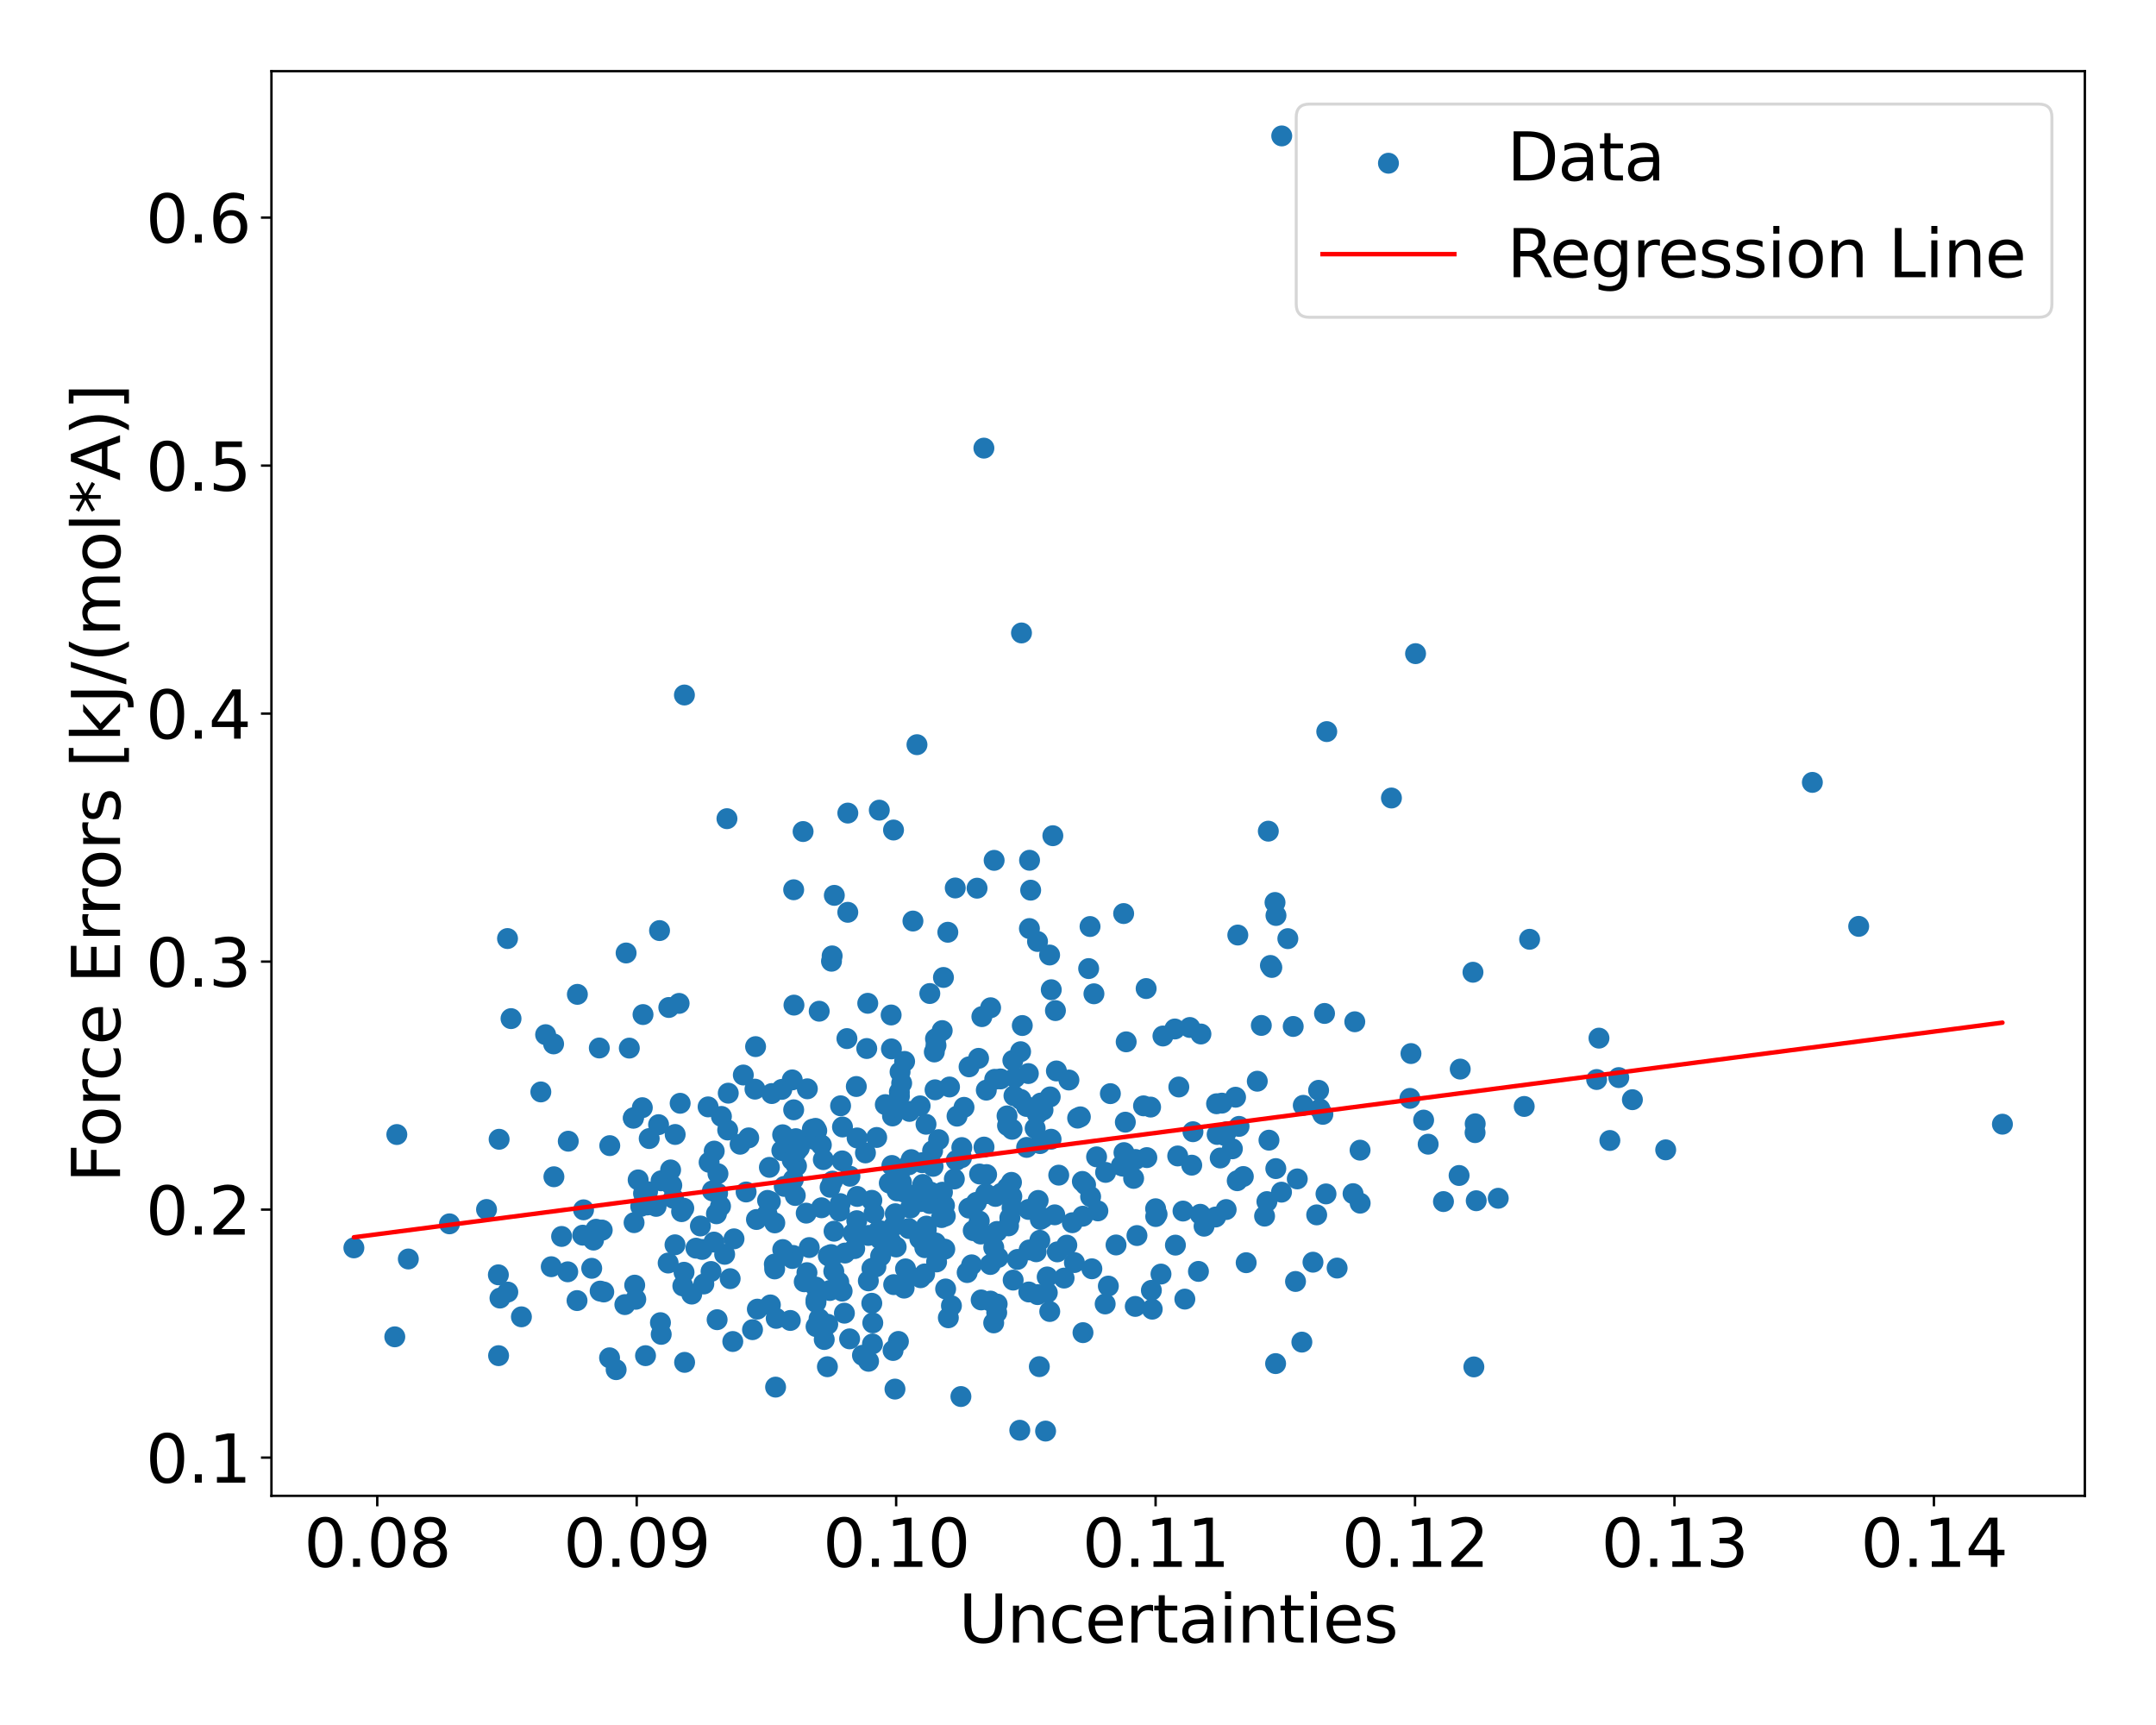 <?xml version="1.0" encoding="utf-8" standalone="no"?>
<!DOCTYPE svg PUBLIC "-//W3C//DTD SVG 1.1//EN"
  "http://www.w3.org/Graphics/SVG/1.1/DTD/svg11.dtd">
<svg xmlns:xlink="http://www.w3.org/1999/xlink" width="720pt" height="576pt" viewBox="0 0 720 576" xmlns="http://www.w3.org/2000/svg" version="1.1">
 <defs>
  <style type="text/css">*{stroke-linejoin: round; stroke-linecap: butt}</style>
 </defs>
 <g id="figure_1">
  <g id="patch_1">
   <path d="M 0 576 
L 720 576 
L 720 0 
L 0 0 
z
" style="fill: #ffffff"/>
  </g>
  <g id="axes_1">
   <g id="patch_2">
    <path d="M 90.65 499.48 
L 696.24 499.48 
L 696.24 23.76 
L 90.65 23.76 
z
" style="fill: #ffffff"/>
   </g>
   <g id="PathCollection_1">
    <defs>
     <path id="m6eceb616e6" d="M 0 3 
C 0.796 3 1.559 2.684 2.121 2.121 
C 2.684 1.559 3 0.796 3 0 
C 3 -0.796 2.684 -1.559 2.121 -2.121 
C 1.559 -2.684 0.796 -3 0 -3 
C -0.796 -3 -1.559 -2.684 -2.121 -2.121 
C -2.684 -1.559 -3 -0.796 -3 0 
C -3 0.796 -2.684 1.559 -2.121 2.121 
C -1.559 2.684 -0.796 3 0 3 
z
" style="stroke: #1f77b4"/>
    </defs>
    <g clip-path="url(#p98f767e653)">
     <use xlink:href="#m6eceb616e6" x="215.911" y="399.301" style="fill: #1f77b4; stroke: #1f77b4"/>
     <use xlink:href="#m6eceb616e6" x="301.066" y="394.869" style="fill: #1f77b4; stroke: #1f77b4"/>
     <use xlink:href="#m6eceb616e6" x="169.583" y="431.438" style="fill: #1f77b4; stroke: #1f77b4"/>
     <use xlink:href="#m6eceb616e6" x="341.128" y="211.351" style="fill: #1f77b4; stroke: #1f77b4"/>
     <use xlink:href="#m6eceb616e6" x="236.811" y="388.119" style="fill: #1f77b4; stroke: #1f77b4"/>
     <use xlink:href="#m6eceb616e6" x="250.034" y="379.948" style="fill: #1f77b4; stroke: #1f77b4"/>
     <use xlink:href="#m6eceb616e6" x="281.351" y="376.315" style="fill: #1f77b4; stroke: #1f77b4"/>
     <use xlink:href="#m6eceb616e6" x="471.197" y="351.795" style="fill: #1f77b4; stroke: #1f77b4"/>
     <use xlink:href="#m6eceb616e6" x="201.115" y="410.759" style="fill: #1f77b4; stroke: #1f77b4"/>
     <use xlink:href="#m6eceb616e6" x="337.979" y="403.296" style="fill: #1f77b4; stroke: #1f77b4"/>
     <use xlink:href="#m6eceb616e6" x="308.788" y="425.383" style="fill: #1f77b4; stroke: #1f77b4"/>
     <use xlink:href="#m6eceb616e6" x="314.433" y="406.565" style="fill: #1f77b4; stroke: #1f77b4"/>
     <use xlink:href="#m6eceb616e6" x="430.077" y="313.427" style="fill: #1f77b4; stroke: #1f77b4"/>
     <use xlink:href="#m6eceb616e6" x="332.432" y="399.499" style="fill: #1f77b4; stroke: #1f77b4"/>
     <use xlink:href="#m6eceb616e6" x="333.293" y="419.912" style="fill: #1f77b4; stroke: #1f77b4"/>
     <use xlink:href="#m6eceb616e6" x="338.616" y="365.881" style="fill: #1f77b4; stroke: #1f77b4"/>
     <use xlink:href="#m6eceb616e6" x="376.089" y="347.881" style="fill: #1f77b4; stroke: #1f77b4"/>
     <use xlink:href="#m6eceb616e6" x="220.256" y="310.734" style="fill: #1f77b4; stroke: #1f77b4"/>
     <use xlink:href="#m6eceb616e6" x="369.219" y="391.478" style="fill: #1f77b4; stroke: #1f77b4"/>
     <use xlink:href="#m6eceb616e6" x="342.846" y="383.133" style="fill: #1f77b4; stroke: #1f77b4"/>
     <use xlink:href="#m6eceb616e6" x="298.507" y="409.357" style="fill: #1f77b4; stroke: #1f77b4"/>
     <use xlink:href="#m6eceb616e6" x="487.646" y="356.985" style="fill: #1f77b4; stroke: #1f77b4"/>
     <use xlink:href="#m6eceb616e6" x="326.29" y="296.576" style="fill: #1f77b4; stroke: #1f77b4"/>
     <use xlink:href="#m6eceb616e6" x="220.759" y="394.286" style="fill: #1f77b4; stroke: #1f77b4"/>
     <use xlink:href="#m6eceb616e6" x="620.714" y="309.325" style="fill: #1f77b4; stroke: #1f77b4"/>
     <use xlink:href="#m6eceb616e6" x="180.614" y="364.611" style="fill: #1f77b4; stroke: #1f77b4"/>
     <use xlink:href="#m6eceb616e6" x="395.068" y="404.389" style="fill: #1f77b4; stroke: #1f77b4"/>
     <use xlink:href="#m6eceb616e6" x="347.251" y="414.155" style="fill: #1f77b4; stroke: #1f77b4"/>
     <use xlink:href="#m6eceb616e6" x="278.012" y="394.387" style="fill: #1f77b4; stroke: #1f77b4"/>
     <use xlink:href="#m6eceb616e6" x="257.268" y="435.732" style="fill: #1f77b4; stroke: #1f77b4"/>
     <use xlink:href="#m6eceb616e6" x="266.937" y="383.319" style="fill: #1f77b4; stroke: #1f77b4"/>
     <use xlink:href="#m6eceb616e6" x="375.131" y="389.416" style="fill: #1f77b4; stroke: #1f77b4"/>
     <use xlink:href="#m6eceb616e6" x="384.245" y="369.67" style="fill: #1f77b4; stroke: #1f77b4"/>
     <use xlink:href="#m6eceb616e6" x="352.79" y="357.606" style="fill: #1f77b4; stroke: #1f77b4"/>
     <use xlink:href="#m6eceb616e6" x="277.675" y="320.968" style="fill: #1f77b4; stroke: #1f77b4"/>
     <use xlink:href="#m6eceb616e6" x="425.794" y="301.353" style="fill: #1f77b4; stroke: #1f77b4"/>
     <use xlink:href="#m6eceb616e6" x="275.259" y="447.283" style="fill: #1f77b4; stroke: #1f77b4"/>
     <use xlink:href="#m6eceb616e6" x="220.558" y="441.655" style="fill: #1f77b4; stroke: #1f77b4"/>
     <use xlink:href="#m6eceb616e6" x="231.01" y="432.114" style="fill: #1f77b4; stroke: #1f77b4"/>
     <use xlink:href="#m6eceb616e6" x="237.454" y="424.567" style="fill: #1f77b4; stroke: #1f77b4"/>
     <use xlink:href="#m6eceb616e6" x="239.257" y="405.298" style="fill: #1f77b4; stroke: #1f77b4"/>
     <use xlink:href="#m6eceb616e6" x="400.223" y="424.537" style="fill: #1f77b4; stroke: #1f77b4"/>
     <use xlink:href="#m6eceb616e6" x="170.659" y="340.13" style="fill: #1f77b4; stroke: #1f77b4"/>
     <use xlink:href="#m6eceb616e6" x="379.124" y="436.23" style="fill: #1f77b4; stroke: #1f77b4"/>
     <use xlink:href="#m6eceb616e6" x="332.945" y="411.194" style="fill: #1f77b4; stroke: #1f77b4"/>
     <use xlink:href="#m6eceb616e6" x="312.413" y="346.87" style="fill: #1f77b4; stroke: #1f77b4"/>
     <use xlink:href="#m6eceb616e6" x="298.243" y="450.943" style="fill: #1f77b4; stroke: #1f77b4"/>
     <use xlink:href="#m6eceb616e6" x="257.734" y="365.152" style="fill: #1f77b4; stroke: #1f77b4"/>
     <use xlink:href="#m6eceb616e6" x="475.423" y="374.016" style="fill: #1f77b4; stroke: #1f77b4"/>
     <use xlink:href="#m6eceb616e6" x="366.206" y="386.291" style="fill: #1f77b4; stroke: #1f77b4"/>
     <use xlink:href="#m6eceb616e6" x="350.565" y="437.927" style="fill: #1f77b4; stroke: #1f77b4"/>
     <use xlink:href="#m6eceb616e6" x="276.313" y="456.369" style="fill: #1f77b4; stroke: #1f77b4"/>
     <use xlink:href="#m6eceb616e6" x="340.832" y="351.181" style="fill: #1f77b4; stroke: #1f77b4"/>
     <use xlink:href="#m6eceb616e6" x="272.493" y="434.87" style="fill: #1f77b4; stroke: #1f77b4"/>
     <use xlink:href="#m6eceb616e6" x="225.418" y="415.654" style="fill: #1f77b4; stroke: #1f77b4"/>
     <use xlink:href="#m6eceb616e6" x="439.711" y="405.662" style="fill: #1f77b4; stroke: #1f77b4"/>
     <use xlink:href="#m6eceb616e6" x="303.475" y="410.22" style="fill: #1f77b4; stroke: #1f77b4"/>
     <use xlink:href="#m6eceb616e6" x="331.995" y="287.286" style="fill: #1f77b4; stroke: #1f77b4"/>
     <use xlink:href="#m6eceb616e6" x="342.819" y="369.461" style="fill: #1f77b4; stroke: #1f77b4"/>
     <use xlink:href="#m6eceb616e6" x="317.089" y="362.959" style="fill: #1f77b4; stroke: #1f77b4"/>
     <use xlink:href="#m6eceb616e6" x="361.615" y="406.107" style="fill: #1f77b4; stroke: #1f77b4"/>
     <use xlink:href="#m6eceb616e6" x="240.92" y="372.789" style="fill: #1f77b4; stroke: #1f77b4"/>
     <use xlink:href="#m6eceb616e6" x="397.341" y="343.089" style="fill: #1f77b4; stroke: #1f77b4"/>
     <use xlink:href="#m6eceb616e6" x="333.004" y="435.445" style="fill: #1f77b4; stroke: #1f77b4"/>
     <use xlink:href="#m6eceb616e6" x="258.703" y="423.714" style="fill: #1f77b4; stroke: #1f77b4"/>
     <use xlink:href="#m6eceb616e6" x="261.084" y="363.763" style="fill: #1f77b4; stroke: #1f77b4"/>
     <use xlink:href="#m6eceb616e6" x="297.56" y="414.665" style="fill: #1f77b4; stroke: #1f77b4"/>
     <use xlink:href="#m6eceb616e6" x="446.533" y="423.422" style="fill: #1f77b4; stroke: #1f77b4"/>
     <use xlink:href="#m6eceb616e6" x="182.214" y="345.491" style="fill: #1f77b4; stroke: #1f77b4"/>
     <use xlink:href="#m6eceb616e6" x="440.783" y="370.299" style="fill: #1f77b4; stroke: #1f77b4"/>
     <use xlink:href="#m6eceb616e6" x="668.713" y="375.382" style="fill: #1f77b4; stroke: #1f77b4"/>
     <use xlink:href="#m6eceb616e6" x="338.244" y="354.092" style="fill: #1f77b4; stroke: #1f77b4"/>
     <use xlink:href="#m6eceb616e6" x="351.599" y="279.054" style="fill: #1f77b4; stroke: #1f77b4"/>
     <use xlink:href="#m6eceb616e6" x="292.775" y="379.814" style="fill: #1f77b4; stroke: #1f77b4"/>
     <use xlink:href="#m6eceb616e6" x="392.342" y="343.592" style="fill: #1f77b4; stroke: #1f77b4"/>
     <use xlink:href="#m6eceb616e6" x="238.429" y="414.744" style="fill: #1f77b4; stroke: #1f77b4"/>
     <use xlink:href="#m6eceb616e6" x="242.769" y="273.367" style="fill: #1f77b4; stroke: #1f77b4"/>
     <use xlink:href="#m6eceb616e6" x="209.091" y="318.214" style="fill: #1f77b4; stroke: #1f77b4"/>
     <use xlink:href="#m6eceb616e6" x="442.328" y="338.403" style="fill: #1f77b4; stroke: #1f77b4"/>
     <use xlink:href="#m6eceb616e6" x="366.639" y="404.331" style="fill: #1f77b4; stroke: #1f77b4"/>
     <use xlink:href="#m6eceb616e6" x="292.51" y="422.993" style="fill: #1f77b4; stroke: #1f77b4"/>
     <use xlink:href="#m6eceb616e6" x="492.646" y="375.252" style="fill: #1f77b4; stroke: #1f77b4"/>
     <use xlink:href="#m6eceb616e6" x="264.607" y="420.23" style="fill: #1f77b4; stroke: #1f77b4"/>
     <use xlink:href="#m6eceb616e6" x="343.568" y="431.408" style="fill: #1f77b4; stroke: #1f77b4"/>
     <use xlink:href="#m6eceb616e6" x="249.165" y="398.018" style="fill: #1f77b4; stroke: #1f77b4"/>
     <use xlink:href="#m6eceb616e6" x="277.091" y="419.307" style="fill: #1f77b4; stroke: #1f77b4"/>
     <use xlink:href="#m6eceb616e6" x="272.508" y="434.063" style="fill: #1f77b4; stroke: #1f77b4"/>
     <use xlink:href="#m6eceb616e6" x="274.289" y="382.311" style="fill: #1f77b4; stroke: #1f77b4"/>
     <use xlink:href="#m6eceb616e6" x="319.334" y="387.477" style="fill: #1f77b4; stroke: #1f77b4"/>
     <use xlink:href="#m6eceb616e6" x="321.094" y="386.562" style="fill: #1f77b4; stroke: #1f77b4"/>
     <use xlink:href="#m6eceb616e6" x="329.482" y="392.202" style="fill: #1f77b4; stroke: #1f77b4"/>
     <use xlink:href="#m6eceb616e6" x="169.486" y="313.393" style="fill: #1f77b4; stroke: #1f77b4"/>
     <use xlink:href="#m6eceb616e6" x="291.468" y="441.729" style="fill: #1f77b4; stroke: #1f77b4"/>
     <use xlink:href="#m6eceb616e6" x="312.264" y="363.902" style="fill: #1f77b4; stroke: #1f77b4"/>
     <use xlink:href="#m6eceb616e6" x="301.931" y="430.121" style="fill: #1f77b4; stroke: #1f77b4"/>
     <use xlink:href="#m6eceb616e6" x="280.58" y="401.897" style="fill: #1f77b4; stroke: #1f77b4"/>
     <use xlink:href="#m6eceb616e6" x="381.884" y="369.257" style="fill: #1f77b4; stroke: #1f77b4"/>
     <use xlink:href="#m6eceb616e6" x="300.363" y="366.047" style="fill: #1f77b4; stroke: #1f77b4"/>
     <use xlink:href="#m6eceb616e6" x="409.019" y="379.164" style="fill: #1f77b4; stroke: #1f77b4"/>
     <use xlink:href="#m6eceb616e6" x="375.353" y="384.871" style="fill: #1f77b4; stroke: #1f77b4"/>
     <use xlink:href="#m6eceb616e6" x="361.667" y="444.989" style="fill: #1f77b4; stroke: #1f77b4"/>
     <use xlink:href="#m6eceb616e6" x="219.934" y="375.54" style="fill: #1f77b4; stroke: #1f77b4"/>
     <use xlink:href="#m6eceb616e6" x="533.204" y="360.465" style="fill: #1f77b4; stroke: #1f77b4"/>
     <use xlink:href="#m6eceb616e6" x="348.33" y="406.634" style="fill: #1f77b4; stroke: #1f77b4"/>
     <use xlink:href="#m6eceb616e6" x="256.167" y="405.441" style="fill: #1f77b4; stroke: #1f77b4"/>
     <use xlink:href="#m6eceb616e6" x="385.955" y="406.219" style="fill: #1f77b4; stroke: #1f77b4"/>
     <use xlink:href="#m6eceb616e6" x="307.926" y="388.237" style="fill: #1f77b4; stroke: #1f77b4"/>
     <use xlink:href="#m6eceb616e6" x="265.147" y="335.623" style="fill: #1f77b4; stroke: #1f77b4"/>
     <use xlink:href="#m6eceb616e6" x="300.032" y="396.175" style="fill: #1f77b4; stroke: #1f77b4"/>
     <use xlink:href="#m6eceb616e6" x="166.965" y="433.444" style="fill: #1f77b4; stroke: #1f77b4"/>
     <use xlink:href="#m6eceb616e6" x="375.245" y="305.046" style="fill: #1f77b4; stroke: #1f77b4"/>
     <use xlink:href="#m6eceb616e6" x="330.728" y="422.233" style="fill: #1f77b4; stroke: #1f77b4"/>
     <use xlink:href="#m6eceb616e6" x="304.036" y="399.08" style="fill: #1f77b4; stroke: #1f77b4"/>
     <use xlink:href="#m6eceb616e6" x="307.633" y="401.204" style="fill: #1f77b4; stroke: #1f77b4"/>
     <use xlink:href="#m6eceb616e6" x="375.807" y="374.707" style="fill: #1f77b4; stroke: #1f77b4"/>
     <use xlink:href="#m6eceb616e6" x="309.245" y="375.404" style="fill: #1f77b4; stroke: #1f77b4"/>
     <use xlink:href="#m6eceb616e6" x="370.812" y="365.181" style="fill: #1f77b4; stroke: #1f77b4"/>
     <use xlink:href="#m6eceb616e6" x="372.701" y="415.711" style="fill: #1f77b4; stroke: #1f77b4"/>
     <use xlink:href="#m6eceb616e6" x="384.504" y="430.864" style="fill: #1f77b4; stroke: #1f77b4"/>
     <use xlink:href="#m6eceb616e6" x="315.067" y="326.386" style="fill: #1f77b4; stroke: #1f77b4"/>
     <use xlink:href="#m6eceb616e6" x="223.949" y="390.652" style="fill: #1f77b4; stroke: #1f77b4"/>
     <use xlink:href="#m6eceb616e6" x="261.094" y="384.186" style="fill: #1f77b4; stroke: #1f77b4"/>
     <use xlink:href="#m6eceb616e6" x="413.367" y="312.222" style="fill: #1f77b4; stroke: #1f77b4"/>
     <use xlink:href="#m6eceb616e6" x="401.051" y="345.269" style="fill: #1f77b4; stroke: #1f77b4"/>
     <use xlink:href="#m6eceb616e6" x="319.008" y="296.506" style="fill: #1f77b4; stroke: #1f77b4"/>
     <use xlink:href="#m6eceb616e6" x="252.917" y="437.137" style="fill: #1f77b4; stroke: #1f77b4"/>
     <use xlink:href="#m6eceb616e6" x="273.532" y="440.328" style="fill: #1f77b4; stroke: #1f77b4"/>
     <use xlink:href="#m6eceb616e6" x="343.775" y="310.054" style="fill: #1f77b4; stroke: #1f77b4"/>
     <use xlink:href="#m6eceb616e6" x="340.558" y="477.582" style="fill: #1f77b4; stroke: #1f77b4"/>
     <use xlink:href="#m6eceb616e6" x="200.418" y="431.114" style="fill: #1f77b4; stroke: #1f77b4"/>
     <use xlink:href="#m6eceb616e6" x="277.111" y="430.917" style="fill: #1f77b4; stroke: #1f77b4"/>
     <use xlink:href="#m6eceb616e6" x="166.503" y="452.671" style="fill: #1f77b4; stroke: #1f77b4"/>
     <use xlink:href="#m6eceb616e6" x="487.267" y="392.509" style="fill: #1f77b4; stroke: #1f77b4"/>
     <use xlink:href="#m6eceb616e6" x="216.248" y="397.91" style="fill: #1f77b4; stroke: #1f77b4"/>
     <use xlink:href="#m6eceb616e6" x="258.588" y="422.119" style="fill: #1f77b4; stroke: #1f77b4"/>
     <use xlink:href="#m6eceb616e6" x="428.039" y="45.384" style="fill: #1f77b4; stroke: #1f77b4"/>
     <use xlink:href="#m6eceb616e6" x="187.55" y="412.865" style="fill: #1f77b4; stroke: #1f77b4"/>
     <use xlink:href="#m6eceb616e6" x="291.868" y="405.111" style="fill: #1f77b4; stroke: #1f77b4"/>
     <use xlink:href="#m6eceb616e6" x="227.143" y="368.402" style="fill: #1f77b4; stroke: #1f77b4"/>
     <use xlink:href="#m6eceb616e6" x="343.676" y="417.378" style="fill: #1f77b4; stroke: #1f77b4"/>
     <use xlink:href="#m6eceb616e6" x="301.309" y="397.365" style="fill: #1f77b4; stroke: #1f77b4"/>
     <use xlink:href="#m6eceb616e6" x="243.011" y="377.327" style="fill: #1f77b4; stroke: #1f77b4"/>
     <use xlink:href="#m6eceb616e6" x="393.669" y="362.96" style="fill: #1f77b4; stroke: #1f77b4"/>
     <use xlink:href="#m6eceb616e6" x="194.881" y="403.975" style="fill: #1f77b4; stroke: #1f77b4"/>
     <use xlink:href="#m6eceb616e6" x="263.922" y="440.918" style="fill: #1f77b4; stroke: #1f77b4"/>
     <use xlink:href="#m6eceb616e6" x="306.225" y="248.66" style="fill: #1f77b4; stroke: #1f77b4"/>
     <use xlink:href="#m6eceb616e6" x="166.682" y="380.42" style="fill: #1f77b4; stroke: #1f77b4"/>
     <use xlink:href="#m6eceb616e6" x="224.894" y="400.127" style="fill: #1f77b4; stroke: #1f77b4"/>
     <use xlink:href="#m6eceb616e6" x="556.261" y="383.95" style="fill: #1f77b4; stroke: #1f77b4"/>
     <use xlink:href="#m6eceb616e6" x="184.875" y="348.573" style="fill: #1f77b4; stroke: #1f77b4"/>
     <use xlink:href="#m6eceb616e6" x="293.951" y="413.771" style="fill: #1f77b4; stroke: #1f77b4"/>
     <use xlink:href="#m6eceb616e6" x="400.827" y="405.462" style="fill: #1f77b4; stroke: #1f77b4"/>
     <use xlink:href="#m6eceb616e6" x="334.362" y="398.446" style="fill: #1f77b4; stroke: #1f77b4"/>
     <use xlink:href="#m6eceb616e6" x="307.429" y="426.651" style="fill: #1f77b4; stroke: #1f77b4"/>
     <use xlink:href="#m6eceb616e6" x="427.957" y="398.078" style="fill: #1f77b4; stroke: #1f77b4"/>
     <use xlink:href="#m6eceb616e6" x="251.305" y="443.992" style="fill: #1f77b4; stroke: #1f77b4"/>
     <use xlink:href="#m6eceb616e6" x="228.031" y="429.387" style="fill: #1f77b4; stroke: #1f77b4"/>
     <use xlink:href="#m6eceb616e6" x="476.935" y="382.058" style="fill: #1f77b4; stroke: #1f77b4"/>
     <use xlink:href="#m6eceb616e6" x="307.171" y="413.632" style="fill: #1f77b4; stroke: #1f77b4"/>
     <use xlink:href="#m6eceb616e6" x="189.595" y="424.674" style="fill: #1f77b4; stroke: #1f77b4"/>
     <use xlink:href="#m6eceb616e6" x="413.783" y="376.115" style="fill: #1f77b4; stroke: #1f77b4"/>
     <use xlink:href="#m6eceb616e6" x="422.309" y="406.081" style="fill: #1f77b4; stroke: #1f77b4"/>
     <use xlink:href="#m6eceb616e6" x="294.09" y="419.409" style="fill: #1f77b4; stroke: #1f77b4"/>
     <use xlink:href="#m6eceb616e6" x="285.431" y="416.915" style="fill: #1f77b4; stroke: #1f77b4"/>
     <use xlink:href="#m6eceb616e6" x="280.111" y="428.114" style="fill: #1f77b4; stroke: #1f77b4"/>
     <use xlink:href="#m6eceb616e6" x="272.428" y="429.76" style="fill: #1f77b4; stroke: #1f77b4"/>
     <use xlink:href="#m6eceb616e6" x="265.582" y="399.19" style="fill: #1f77b4; stroke: #1f77b4"/>
     <use xlink:href="#m6eceb616e6" x="492.99" y="400.941" style="fill: #1f77b4; stroke: #1f77b4"/>
     <use xlink:href="#m6eceb616e6" x="211.543" y="373.231" style="fill: #1f77b4; stroke: #1f77b4"/>
     <use xlink:href="#m6eceb616e6" x="304.306" y="387.216" style="fill: #1f77b4; stroke: #1f77b4"/>
     <use xlink:href="#m6eceb616e6" x="407.489" y="386.67" style="fill: #1f77b4; stroke: #1f77b4"/>
     <use xlink:href="#m6eceb616e6" x="219.109" y="402.824" style="fill: #1f77b4; stroke: #1f77b4"/>
     <use xlink:href="#m6eceb616e6" x="454.199" y="384.056" style="fill: #1f77b4; stroke: #1f77b4"/>
     <use xlink:href="#m6eceb616e6" x="378.576" y="393.478" style="fill: #1f77b4; stroke: #1f77b4"/>
     <use xlink:href="#m6eceb616e6" x="384.789" y="437.15" style="fill: #1f77b4; stroke: #1f77b4"/>
     <use xlink:href="#m6eceb616e6" x="118.177" y="416.681" style="fill: #1f77b4; stroke: #1f77b4"/>
     <use xlink:href="#m6eceb616e6" x="409.479" y="403.888" style="fill: #1f77b4; stroke: #1f77b4"/>
     <use xlink:href="#m6eceb616e6" x="347.086" y="456.338" style="fill: #1f77b4; stroke: #1f77b4"/>
     <use xlink:href="#m6eceb616e6" x="225.475" y="378.818" style="fill: #1f77b4; stroke: #1f77b4"/>
     <use xlink:href="#m6eceb616e6" x="426.061" y="390.209" style="fill: #1f77b4; stroke: #1f77b4"/>
     <use xlink:href="#m6eceb616e6" x="300.596" y="391.012" style="fill: #1f77b4; stroke: #1f77b4"/>
     <use xlink:href="#m6eceb616e6" x="264.579" y="360.594" style="fill: #1f77b4; stroke: #1f77b4"/>
     <use xlink:href="#m6eceb616e6" x="224.347" y="395.793" style="fill: #1f77b4; stroke: #1f77b4"/>
     <use xlink:href="#m6eceb616e6" x="184.093" y="422.974" style="fill: #1f77b4; stroke: #1f77b4"/>
     <use xlink:href="#m6eceb616e6" x="282.176" y="418.413" style="fill: #1f77b4; stroke: #1f77b4"/>
     <use xlink:href="#m6eceb616e6" x="332.859" y="438.298" style="fill: #1f77b4; stroke: #1f77b4"/>
     <use xlink:href="#m6eceb616e6" x="322.987" y="424.926" style="fill: #1f77b4; stroke: #1f77b4"/>
     <use xlink:href="#m6eceb616e6" x="500.341" y="400.118" style="fill: #1f77b4; stroke: #1f77b4"/>
     <use xlink:href="#m6eceb616e6" x="358.798" y="421.583" style="fill: #1f77b4; stroke: #1f77b4"/>
     <use xlink:href="#m6eceb616e6" x="510.819" y="313.64" style="fill: #1f77b4; stroke: #1f77b4"/>
     <use xlink:href="#m6eceb616e6" x="329.376" y="364.012" style="fill: #1f77b4; stroke: #1f77b4"/>
     <use xlink:href="#m6eceb616e6" x="423.085" y="401.23" style="fill: #1f77b4; stroke: #1f77b4"/>
     <use xlink:href="#m6eceb616e6" x="311.444" y="384.25" style="fill: #1f77b4; stroke: #1f77b4"/>
     <use xlink:href="#m6eceb616e6" x="433.225" y="393.653" style="fill: #1f77b4; stroke: #1f77b4"/>
     <use xlink:href="#m6eceb616e6" x="350.52" y="318.889" style="fill: #1f77b4; stroke: #1f77b4"/>
     <use xlink:href="#m6eceb616e6" x="464.673" y="266.465" style="fill: #1f77b4; stroke: #1f77b4"/>
     <use xlink:href="#m6eceb616e6" x="297.85" y="389.17" style="fill: #1f77b4; stroke: #1f77b4"/>
     <use xlink:href="#m6eceb616e6" x="198.214" y="414.083" style="fill: #1f77b4; stroke: #1f77b4"/>
     <use xlink:href="#m6eceb616e6" x="325.015" y="410.926" style="fill: #1f77b4; stroke: #1f77b4"/>
     <use xlink:href="#m6eceb616e6" x="284.94" y="411.805" style="fill: #1f77b4; stroke: #1f77b4"/>
     <use xlink:href="#m6eceb616e6" x="537.618" y="380.823" style="fill: #1f77b4; stroke: #1f77b4"/>
     <use xlink:href="#m6eceb616e6" x="300.026" y="447.923" style="fill: #1f77b4; stroke: #1f77b4"/>
     <use xlink:href="#m6eceb616e6" x="349.748" y="431.656" style="fill: #1f77b4; stroke: #1f77b4"/>
     <use xlink:href="#m6eceb616e6" x="265.049" y="297.105" style="fill: #1f77b4; stroke: #1f77b4"/>
     <use xlink:href="#m6eceb616e6" x="440.346" y="364.071" style="fill: #1f77b4; stroke: #1f77b4"/>
     <use xlink:href="#m6eceb616e6" x="419.873" y="361.032" style="fill: #1f77b4; stroke: #1f77b4"/>
     <use xlink:href="#m6eceb616e6" x="278.625" y="298.973" style="fill: #1f77b4; stroke: #1f77b4"/>
     <use xlink:href="#m6eceb616e6" x="211.502" y="373.396" style="fill: #1f77b4; stroke: #1f77b4"/>
     <use xlink:href="#m6eceb616e6" x="272.337" y="376.773" style="fill: #1f77b4; stroke: #1f77b4"/>
     <use xlink:href="#m6eceb616e6" x="264.926" y="393.894" style="fill: #1f77b4; stroke: #1f77b4"/>
     <use xlink:href="#m6eceb616e6" x="203.565" y="453.391" style="fill: #1f77b4; stroke: #1f77b4"/>
     <use xlink:href="#m6eceb616e6" x="545.143" y="367.202" style="fill: #1f77b4; stroke: #1f77b4"/>
     <use xlink:href="#m6eceb616e6" x="379.687" y="412.567" style="fill: #1f77b4; stroke: #1f77b4"/>
     <use xlink:href="#m6eceb616e6" x="214.907" y="398.507" style="fill: #1f77b4; stroke: #1f77b4"/>
     <use xlink:href="#m6eceb616e6" x="442.82" y="398.662" style="fill: #1f77b4; stroke: #1f77b4"/>
     <use xlink:href="#m6eceb616e6" x="337.239" y="406.648" style="fill: #1f77b4; stroke: #1f77b4"/>
     <use xlink:href="#m6eceb616e6" x="281.232" y="431.123" style="fill: #1f77b4; stroke: #1f77b4"/>
     <use xlink:href="#m6eceb616e6" x="239.483" y="440.662" style="fill: #1f77b4; stroke: #1f77b4"/>
     <use xlink:href="#m6eceb616e6" x="337.901" y="399.509" style="fill: #1f77b4; stroke: #1f77b4"/>
     <use xlink:href="#m6eceb616e6" x="245.128" y="413.666" style="fill: #1f77b4; stroke: #1f77b4"/>
     <use xlink:href="#m6eceb616e6" x="220.814" y="445.56" style="fill: #1f77b4; stroke: #1f77b4"/>
     <use xlink:href="#m6eceb616e6" x="268.193" y="277.661" style="fill: #1f77b4; stroke: #1f77b4"/>
     <use xlink:href="#m6eceb616e6" x="259.009" y="463.179" style="fill: #1f77b4; stroke: #1f77b4"/>
     <use xlink:href="#m6eceb616e6" x="416.161" y="421.632" style="fill: #1f77b4; stroke: #1f77b4"/>
     <use xlink:href="#m6eceb616e6" x="338.348" y="427.442" style="fill: #1f77b4; stroke: #1f77b4"/>
     <use xlink:href="#m6eceb616e6" x="132.522" y="378.835" style="fill: #1f77b4; stroke: #1f77b4"/>
     <use xlink:href="#m6eceb616e6" x="243.206" y="365.024" style="fill: #1f77b4; stroke: #1f77b4"/>
     <use xlink:href="#m6eceb616e6" x="192.817" y="332.029" style="fill: #1f77b4; stroke: #1f77b4"/>
     <use xlink:href="#m6eceb616e6" x="327.03" y="407.72" style="fill: #1f77b4; stroke: #1f77b4"/>
     <use xlink:href="#m6eceb616e6" x="283.733" y="447.062" style="fill: #1f77b4; stroke: #1f77b4"/>
     <use xlink:href="#m6eceb616e6" x="247.161" y="382.074" style="fill: #1f77b4; stroke: #1f77b4"/>
     <use xlink:href="#m6eceb616e6" x="273.573" y="337.658" style="fill: #1f77b4; stroke: #1f77b4"/>
     <use xlink:href="#m6eceb616e6" x="291.158" y="400.807" style="fill: #1f77b4; stroke: #1f77b4"/>
     <use xlink:href="#m6eceb616e6" x="392.533" y="415.766" style="fill: #1f77b4; stroke: #1f77b4"/>
     <use xlink:href="#m6eceb616e6" x="337.781" y="394.807" style="fill: #1f77b4; stroke: #1f77b4"/>
     <use xlink:href="#m6eceb616e6" x="258.743" y="408.339" style="fill: #1f77b4; stroke: #1f77b4"/>
     <use xlink:href="#m6eceb616e6" x="438.474" y="421.463" style="fill: #1f77b4; stroke: #1f77b4"/>
     <use xlink:href="#m6eceb616e6" x="203.634" y="382.543" style="fill: #1f77b4; stroke: #1f77b4"/>
     <use xlink:href="#m6eceb616e6" x="382.757" y="330.092" style="fill: #1f77b4; stroke: #1f77b4"/>
     <use xlink:href="#m6eceb616e6" x="252.327" y="349.482" style="fill: #1f77b4; stroke: #1f77b4"/>
     <use xlink:href="#m6eceb616e6" x="424.26" y="322.377" style="fill: #1f77b4; stroke: #1f77b4"/>
     <use xlink:href="#m6eceb616e6" x="228.626" y="454.91" style="fill: #1f77b4; stroke: #1f77b4"/>
     <use xlink:href="#m6eceb616e6" x="265.05" y="370.579" style="fill: #1f77b4; stroke: #1f77b4"/>
     <use xlink:href="#m6eceb616e6" x="315.511" y="417.106" style="fill: #1f77b4; stroke: #1f77b4"/>
     <use xlink:href="#m6eceb616e6" x="277.664" y="419.982" style="fill: #1f77b4; stroke: #1f77b4"/>
     <use xlink:href="#m6eceb616e6" x="286.232" y="379.976" style="fill: #1f77b4; stroke: #1f77b4"/>
     <use xlink:href="#m6eceb616e6" x="326.066" y="401.484" style="fill: #1f77b4; stroke: #1f77b4"/>
     <use xlink:href="#m6eceb616e6" x="278.532" y="411.117" style="fill: #1f77b4; stroke: #1f77b4"/>
     <use xlink:href="#m6eceb616e6" x="351.072" y="330.484" style="fill: #1f77b4; stroke: #1f77b4"/>
     <use xlink:href="#m6eceb616e6" x="289.787" y="335.015" style="fill: #1f77b4; stroke: #1f77b4"/>
     <use xlink:href="#m6eceb616e6" x="314.648" y="344.132" style="fill: #1f77b4; stroke: #1f77b4"/>
     <use xlink:href="#m6eceb616e6" x="362.527" y="395.609" style="fill: #1f77b4; stroke: #1f77b4"/>
     <use xlink:href="#m6eceb616e6" x="269.488" y="424.955" style="fill: #1f77b4; stroke: #1f77b4"/>
     <use xlink:href="#m6eceb616e6" x="223.134" y="421.744" style="fill: #1f77b4; stroke: #1f77b4"/>
     <use xlink:href="#m6eceb616e6" x="492.199" y="456.426" style="fill: #1f77b4; stroke: #1f77b4"/>
     <use xlink:href="#m6eceb616e6" x="261.899" y="396.161" style="fill: #1f77b4; stroke: #1f77b4"/>
     <use xlink:href="#m6eceb616e6" x="194.601" y="412.445" style="fill: #1f77b4; stroke: #1f77b4"/>
     <use xlink:href="#m6eceb616e6" x="289.02" y="384.972" style="fill: #1f77b4; stroke: #1f77b4"/>
     <use xlink:href="#m6eceb616e6" x="350.72" y="366.267" style="fill: #1f77b4; stroke: #1f77b4"/>
     <use xlink:href="#m6eceb616e6" x="307.282" y="369.265" style="fill: #1f77b4; stroke: #1f77b4"/>
     <use xlink:href="#m6eceb616e6" x="316.702" y="440.024" style="fill: #1f77b4; stroke: #1f77b4"/>
     <use xlink:href="#m6eceb616e6" x="347.556" y="368.324" style="fill: #1f77b4; stroke: #1f77b4"/>
     <use xlink:href="#m6eceb616e6" x="331.848" y="441.731" style="fill: #1f77b4; stroke: #1f77b4"/>
     <use xlink:href="#m6eceb616e6" x="387.714" y="425.426" style="fill: #1f77b4; stroke: #1f77b4"/>
     <use xlink:href="#m6eceb616e6" x="310.751" y="398.048" style="fill: #1f77b4; stroke: #1f77b4"/>
     <use xlink:href="#m6eceb616e6" x="136.363" y="420.395" style="fill: #1f77b4; stroke: #1f77b4"/>
     <use xlink:href="#m6eceb616e6" x="540.585" y="359.821" style="fill: #1f77b4; stroke: #1f77b4"/>
     <use xlink:href="#m6eceb616e6" x="386.41" y="405.449" style="fill: #1f77b4; stroke: #1f77b4"/>
     <use xlink:href="#m6eceb616e6" x="212.319" y="433.844" style="fill: #1f77b4; stroke: #1f77b4"/>
     <use xlink:href="#m6eceb616e6" x="298.448" y="428.954" style="fill: #1f77b4; stroke: #1f77b4"/>
     <use xlink:href="#m6eceb616e6" x="441.773" y="372.093" style="fill: #1f77b4; stroke: #1f77b4"/>
     <use xlink:href="#m6eceb616e6" x="361.456" y="394.494" style="fill: #1f77b4; stroke: #1f77b4"/>
     <use xlink:href="#m6eceb616e6" x="296.982" y="395.044" style="fill: #1f77b4; stroke: #1f77b4"/>
     <use xlink:href="#m6eceb616e6" x="215.573" y="452.674" style="fill: #1f77b4; stroke: #1f77b4"/>
     <use xlink:href="#m6eceb616e6" x="293.446" y="410.878" style="fill: #1f77b4; stroke: #1f77b4"/>
     <use xlink:href="#m6eceb616e6" x="150.1" y="408.656" style="fill: #1f77b4; stroke: #1f77b4"/>
     <use xlink:href="#m6eceb616e6" x="269.236" y="405.081" style="fill: #1f77b4; stroke: #1f77b4"/>
     <use xlink:href="#m6eceb616e6" x="309.371" y="409.409" style="fill: #1f77b4; stroke: #1f77b4"/>
     <use xlink:href="#m6eceb616e6" x="317.732" y="436.007" style="fill: #1f77b4; stroke: #1f77b4"/>
     <use xlink:href="#m6eceb616e6" x="295.652" y="368.848" style="fill: #1f77b4; stroke: #1f77b4"/>
     <use xlink:href="#m6eceb616e6" x="232.43" y="416.783" style="fill: #1f77b4; stroke: #1f77b4"/>
     <use xlink:href="#m6eceb616e6" x="359.879" y="373.352" style="fill: #1f77b4; stroke: #1f77b4"/>
     <use xlink:href="#m6eceb616e6" x="311.605" y="389.462" style="fill: #1f77b4; stroke: #1f77b4"/>
     <use xlink:href="#m6eceb616e6" x="264.882" y="419.209" style="fill: #1f77b4; stroke: #1f77b4"/>
     <use xlink:href="#m6eceb616e6" x="405.962" y="406.376" style="fill: #1f77b4; stroke: #1f77b4"/>
     <use xlink:href="#m6eceb616e6" x="323.559" y="403.395" style="fill: #1f77b4; stroke: #1f77b4"/>
     <use xlink:href="#m6eceb616e6" x="379.21" y="387.172" style="fill: #1f77b4; stroke: #1f77b4"/>
     <use xlink:href="#m6eceb616e6" x="351.011" y="380.403" style="fill: #1f77b4; stroke: #1f77b4"/>
     <use xlink:href="#m6eceb616e6" x="424.726" y="323.046" style="fill: #1f77b4; stroke: #1f77b4"/>
     <use xlink:href="#m6eceb616e6" x="346.482" y="314.372" style="fill: #1f77b4; stroke: #1f77b4"/>
     <use xlink:href="#m6eceb616e6" x="406.468" y="378.811" style="fill: #1f77b4; stroke: #1f77b4"/>
     <use xlink:href="#m6eceb616e6" x="294.515" y="411.088" style="fill: #1f77b4; stroke: #1f77b4"/>
     <use xlink:href="#m6eceb616e6" x="216.804" y="380.178" style="fill: #1f77b4; stroke: #1f77b4"/>
     <use xlink:href="#m6eceb616e6" x="316.528" y="311.292" style="fill: #1f77b4; stroke: #1f77b4"/>
     <use xlink:href="#m6eceb616e6" x="282.83" y="346.8" style="fill: #1f77b4; stroke: #1f77b4"/>
     <use xlink:href="#m6eceb616e6" x="189.774" y="381.064" style="fill: #1f77b4; stroke: #1f77b4"/>
     <use xlink:href="#m6eceb616e6" x="343.418" y="358.474" style="fill: #1f77b4; stroke: #1f77b4"/>
     <use xlink:href="#m6eceb616e6" x="257.26" y="401.219" style="fill: #1f77b4; stroke: #1f77b4"/>
     <use xlink:href="#m6eceb616e6" x="365.323" y="331.839" style="fill: #1f77b4; stroke: #1f77b4"/>
     <use xlink:href="#m6eceb616e6" x="320.899" y="466.32" style="fill: #1f77b4; stroke: #1f77b4"/>
     <use xlink:href="#m6eceb616e6" x="344.193" y="297.242" style="fill: #1f77b4; stroke: #1f77b4"/>
     <use xlink:href="#m6eceb616e6" x="509.014" y="369.46" style="fill: #1f77b4; stroke: #1f77b4"/>
     <use xlink:href="#m6eceb616e6" x="370.135" y="429.441" style="fill: #1f77b4; stroke: #1f77b4"/>
     <use xlink:href="#m6eceb616e6" x="423.557" y="277.538" style="fill: #1f77b4; stroke: #1f77b4"/>
     <use xlink:href="#m6eceb616e6" x="605.244" y="261.248" style="fill: #1f77b4; stroke: #1f77b4"/>
     <use xlink:href="#m6eceb616e6" x="256.942" y="389.794" style="fill: #1f77b4; stroke: #1f77b4"/>
     <use xlink:href="#m6eceb616e6" x="443.072" y="244.29" style="fill: #1f77b4; stroke: #1f77b4"/>
     <use xlink:href="#m6eceb616e6" x="349.709" y="426.392" style="fill: #1f77b4; stroke: #1f77b4"/>
     <use xlink:href="#m6eceb616e6" x="327.894" y="339.468" style="fill: #1f77b4; stroke: #1f77b4"/>
     <use xlink:href="#m6eceb616e6" x="276.619" y="419.305" style="fill: #1f77b4; stroke: #1f77b4"/>
     <use xlink:href="#m6eceb616e6" x="347.416" y="407.19" style="fill: #1f77b4; stroke: #1f77b4"/>
     <use xlink:href="#m6eceb616e6" x="301.115" y="361.695" style="fill: #1f77b4; stroke: #1f77b4"/>
     <use xlink:href="#m6eceb616e6" x="268.574" y="428.001" style="fill: #1f77b4; stroke: #1f77b4"/>
     <use xlink:href="#m6eceb616e6" x="312.777" y="421.377" style="fill: #1f77b4; stroke: #1f77b4"/>
     <use xlink:href="#m6eceb616e6" x="228.563" y="232.075" style="fill: #1f77b4; stroke: #1f77b4"/>
     <use xlink:href="#m6eceb616e6" x="242.001" y="418.834" style="fill: #1f77b4; stroke: #1f77b4"/>
     <use xlink:href="#m6eceb616e6" x="274.346" y="403.293" style="fill: #1f77b4; stroke: #1f77b4"/>
     <use xlink:href="#m6eceb616e6" x="199.038" y="410.469" style="fill: #1f77b4; stroke: #1f77b4"/>
     <use xlink:href="#m6eceb616e6" x="415.213" y="392.855" style="fill: #1f77b4; stroke: #1f77b4"/>
     <use xlink:href="#m6eceb616e6" x="411.555" y="383.601" style="fill: #1f77b4; stroke: #1f77b4"/>
     <use xlink:href="#m6eceb616e6" x="395.682" y="433.791" style="fill: #1f77b4; stroke: #1f77b4"/>
     <use xlink:href="#m6eceb616e6" x="356.266" y="415.772" style="fill: #1f77b4; stroke: #1f77b4"/>
     <use xlink:href="#m6eceb616e6" x="205.761" y="457.348" style="fill: #1f77b4; stroke: #1f77b4"/>
     <use xlink:href="#m6eceb616e6" x="347.339" y="381.861" style="fill: #1f77b4; stroke: #1f77b4"/>
     <use xlink:href="#m6eceb616e6" x="341.397" y="342.438" style="fill: #1f77b4; stroke: #1f77b4"/>
     <use xlink:href="#m6eceb616e6" x="402.097" y="409.445" style="fill: #1f77b4; stroke: #1f77b4"/>
     <use xlink:href="#m6eceb616e6" x="337.989" y="377.084" style="fill: #1f77b4; stroke: #1f77b4"/>
     <use xlink:href="#m6eceb616e6" x="305.919" y="398.944" style="fill: #1f77b4; stroke: #1f77b4"/>
     <use xlink:href="#m6eceb616e6" x="304.878" y="307.55" style="fill: #1f77b4; stroke: #1f77b4"/>
     <use xlink:href="#m6eceb616e6" x="324.486" y="422.346" style="fill: #1f77b4; stroke: #1f77b4"/>
     <use xlink:href="#m6eceb616e6" x="434.76" y="448.151" style="fill: #1f77b4; stroke: #1f77b4"/>
     <use xlink:href="#m6eceb616e6" x="435.232" y="369.084" style="fill: #1f77b4; stroke: #1f77b4"/>
     <use xlink:href="#m6eceb616e6" x="318.704" y="393.676" style="fill: #1f77b4; stroke: #1f77b4"/>
     <use xlink:href="#m6eceb616e6" x="364.021" y="309.379" style="fill: #1f77b4; stroke: #1f77b4"/>
     <use xlink:href="#m6eceb616e6" x="228.434" y="424.823" style="fill: #1f77b4; stroke: #1f77b4"/>
     <use xlink:href="#m6eceb616e6" x="331.866" y="416.549" style="fill: #1f77b4; stroke: #1f77b4"/>
     <use xlink:href="#m6eceb616e6" x="308.153" y="395.512" style="fill: #1f77b4; stroke: #1f77b4"/>
     <use xlink:href="#m6eceb616e6" x="280.33" y="404.431" style="fill: #1f77b4; stroke: #1f77b4"/>
     <use xlink:href="#m6eceb616e6" x="388.368" y="345.936" style="fill: #1f77b4; stroke: #1f77b4"/>
     <use xlink:href="#m6eceb616e6" x="431.871" y="342.749" style="fill: #1f77b4; stroke: #1f77b4"/>
     <use xlink:href="#m6eceb616e6" x="272.76" y="377.552" style="fill: #1f77b4; stroke: #1f77b4"/>
     <use xlink:href="#m6eceb616e6" x="398.394" y="377.897" style="fill: #1f77b4; stroke: #1f77b4"/>
     <use xlink:href="#m6eceb616e6" x="286.266" y="399.508" style="fill: #1f77b4; stroke: #1f77b4"/>
     <use xlink:href="#m6eceb616e6" x="281.99" y="438.487" style="fill: #1f77b4; stroke: #1f77b4"/>
     <use xlink:href="#m6eceb616e6" x="348.319" y="370.649" style="fill: #1f77b4; stroke: #1f77b4"/>
     <use xlink:href="#m6eceb616e6" x="237.91" y="397.659" style="fill: #1f77b4; stroke: #1f77b4"/>
     <use xlink:href="#m6eceb616e6" x="214.738" y="338.775" style="fill: #1f77b4; stroke: #1f77b4"/>
     <use xlink:href="#m6eceb616e6" x="358.101" y="408.284" style="fill: #1f77b4; stroke: #1f77b4"/>
     <use xlink:href="#m6eceb616e6" x="236.473" y="369.604" style="fill: #1f77b4; stroke: #1f77b4"/>
     <use xlink:href="#m6eceb616e6" x="321.202" y="383.186" style="fill: #1f77b4; stroke: #1f77b4"/>
     <use xlink:href="#m6eceb616e6" x="285.966" y="362.8" style="fill: #1f77b4; stroke: #1f77b4"/>
     <use xlink:href="#m6eceb616e6" x="312.438" y="400.793" style="fill: #1f77b4; stroke: #1f77b4"/>
     <use xlink:href="#m6eceb616e6" x="265.772" y="380.218" style="fill: #1f77b4; stroke: #1f77b4"/>
     <use xlink:href="#m6eceb616e6" x="374.473" y="389.222" style="fill: #1f77b4; stroke: #1f77b4"/>
     <use xlink:href="#m6eceb616e6" x="211.75" y="408.261" style="fill: #1f77b4; stroke: #1f77b4"/>
     <use xlink:href="#m6eceb616e6" x="299.278" y="416.383" style="fill: #1f77b4; stroke: #1f77b4"/>
     <use xlink:href="#m6eceb616e6" x="426.115" y="305.691" style="fill: #1f77b4; stroke: #1f77b4"/>
     <use xlink:href="#m6eceb616e6" x="326.796" y="353.398" style="fill: #1f77b4; stroke: #1f77b4"/>
     <use xlink:href="#m6eceb616e6" x="174.127" y="439.707" style="fill: #1f77b4; stroke: #1f77b4"/>
     <use xlink:href="#m6eceb616e6" x="244.715" y="447.946" style="fill: #1f77b4; stroke: #1f77b4"/>
     <use xlink:href="#m6eceb616e6" x="315.41" y="402.517" style="fill: #1f77b4; stroke: #1f77b4"/>
     <use xlink:href="#m6eceb616e6" x="213.108" y="393.98" style="fill: #1f77b4; stroke: #1f77b4"/>
     <use xlink:href="#m6eceb616e6" x="451.857" y="398.576" style="fill: #1f77b4; stroke: #1f77b4"/>
     <use xlink:href="#m6eceb616e6" x="412.617" y="366.377" style="fill: #1f77b4; stroke: #1f77b4"/>
     <use xlink:href="#m6eceb616e6" x="425.991" y="455.322" style="fill: #1f77b4; stroke: #1f77b4"/>
     <use xlink:href="#m6eceb616e6" x="397.982" y="389.065" style="fill: #1f77b4; stroke: #1f77b4"/>
     <use xlink:href="#m6eceb616e6" x="315.682" y="406.056" style="fill: #1f77b4; stroke: #1f77b4"/>
     <use xlink:href="#m6eceb616e6" x="272.524" y="442.968" style="fill: #1f77b4; stroke: #1f77b4"/>
     <use xlink:href="#m6eceb616e6" x="200.791" y="410.802" style="fill: #1f77b4; stroke: #1f77b4"/>
     <use xlink:href="#m6eceb616e6" x="214.502" y="369.87" style="fill: #1f77b4; stroke: #1f77b4"/>
     <use xlink:href="#m6eceb616e6" x="293.644" y="270.52" style="fill: #1f77b4; stroke: #1f77b4"/>
     <use xlink:href="#m6eceb616e6" x="352.466" y="337.451" style="fill: #1f77b4; stroke: #1f77b4"/>
     <use xlink:href="#m6eceb616e6" x="298.394" y="277.156" style="fill: #1f77b4; stroke: #1f77b4"/>
     <use xlink:href="#m6eceb616e6" x="239.762" y="391.923" style="fill: #1f77b4; stroke: #1f77b4"/>
     <use xlink:href="#m6eceb616e6" x="349.176" y="477.856" style="fill: #1f77b4; stroke: #1f77b4"/>
     <use xlink:href="#m6eceb616e6" x="227.619" y="404.589" style="fill: #1f77b4; stroke: #1f77b4"/>
     <use xlink:href="#m6eceb616e6" x="278.442" y="424.509" style="fill: #1f77b4; stroke: #1f77b4"/>
     <use xlink:href="#m6eceb616e6" x="353.568" y="392.398" style="fill: #1f77b4; stroke: #1f77b4"/>
     <use xlink:href="#m6eceb616e6" x="291.362" y="448.765" style="fill: #1f77b4; stroke: #1f77b4"/>
     <use xlink:href="#m6eceb616e6" x="343.822" y="287.257" style="fill: #1f77b4; stroke: #1f77b4"/>
     <use xlink:href="#m6eceb616e6" x="228.352" y="403.44" style="fill: #1f77b4; stroke: #1f77b4"/>
     <use xlink:href="#m6eceb616e6" x="201.627" y="431.41" style="fill: #1f77b4; stroke: #1f77b4"/>
     <use xlink:href="#m6eceb616e6" x="346.508" y="432.288" style="fill: #1f77b4; stroke: #1f77b4"/>
     <use xlink:href="#m6eceb616e6" x="243.84" y="426.962" style="fill: #1f77b4; stroke: #1f77b4"/>
     <use xlink:href="#m6eceb616e6" x="330.748" y="434.447" style="fill: #1f77b4; stroke: #1f77b4"/>
     <use xlink:href="#m6eceb616e6" x="297.7" y="350.237" style="fill: #1f77b4; stroke: #1f77b4"/>
     <use xlink:href="#m6eceb616e6" x="452.433" y="341.182" style="fill: #1f77b4; stroke: #1f77b4"/>
     <use xlink:href="#m6eceb616e6" x="297.598" y="338.916" style="fill: #1f77b4; stroke: #1f77b4"/>
     <use xlink:href="#m6eceb616e6" x="301.87" y="398.067" style="fill: #1f77b4; stroke: #1f77b4"/>
     <use xlink:href="#m6eceb616e6" x="298.988" y="405.283" style="fill: #1f77b4; stroke: #1f77b4"/>
     <use xlink:href="#m6eceb616e6" x="327.136" y="392.014" style="fill: #1f77b4; stroke: #1f77b4"/>
     <use xlink:href="#m6eceb616e6" x="261.401" y="417.245" style="fill: #1f77b4; stroke: #1f77b4"/>
     <use xlink:href="#m6eceb616e6" x="327.661" y="434.063" style="fill: #1f77b4; stroke: #1f77b4"/>
     <use xlink:href="#m6eceb616e6" x="276.429" y="442.196" style="fill: #1f77b4; stroke: #1f77b4"/>
     <use xlink:href="#m6eceb616e6" x="302.401" y="423.691" style="fill: #1f77b4; stroke: #1f77b4"/>
     <use xlink:href="#m6eceb616e6" x="423.775" y="380.718" style="fill: #1f77b4; stroke: #1f77b4"/>
     <use xlink:href="#m6eceb616e6" x="303.421" y="425.971" style="fill: #1f77b4; stroke: #1f77b4"/>
     <use xlink:href="#m6eceb616e6" x="310.459" y="401.872" style="fill: #1f77b4; stroke: #1f77b4"/>
     <use xlink:href="#m6eceb616e6" x="315.795" y="430.401" style="fill: #1f77b4; stroke: #1f77b4"/>
     <use xlink:href="#m6eceb616e6" x="319.603" y="372.697" style="fill: #1f77b4; stroke: #1f77b4"/>
     <use xlink:href="#m6eceb616e6" x="360.787" y="372.93" style="fill: #1f77b4; stroke: #1f77b4"/>
     <use xlink:href="#m6eceb616e6" x="343.465" y="403.845" style="fill: #1f77b4; stroke: #1f77b4"/>
     <use xlink:href="#m6eceb616e6" x="274.951" y="387.217" style="fill: #1f77b4; stroke: #1f77b4"/>
     <use xlink:href="#m6eceb616e6" x="259.218" y="440.22" style="fill: #1f77b4; stroke: #1f77b4"/>
     <use xlink:href="#m6eceb616e6" x="338.97" y="359.844" style="fill: #1f77b4; stroke: #1f77b4"/>
     <use xlink:href="#m6eceb616e6" x="356.965" y="360.631" style="fill: #1f77b4; stroke: #1f77b4"/>
     <use xlink:href="#m6eceb616e6" x="336.803" y="409.335" style="fill: #1f77b4; stroke: #1f77b4"/>
     <use xlink:href="#m6eceb616e6" x="223.349" y="336.411" style="fill: #1f77b4; stroke: #1f77b4"/>
     <use xlink:href="#m6eceb616e6" x="303.506" y="388.952" style="fill: #1f77b4; stroke: #1f77b4"/>
     <use xlink:href="#m6eceb616e6" x="281.259" y="387.636" style="fill: #1f77b4; stroke: #1f77b4"/>
     <use xlink:href="#m6eceb616e6" x="290.062" y="454.557" style="fill: #1f77b4; stroke: #1f77b4"/>
     <use xlink:href="#m6eceb616e6" x="248.231" y="358.961" style="fill: #1f77b4; stroke: #1f77b4"/>
     <use xlink:href="#m6eceb616e6" x="162.479" y="403.864" style="fill: #1f77b4; stroke: #1f77b4"/>
     <use xlink:href="#m6eceb616e6" x="308.598" y="398.892" style="fill: #1f77b4; stroke: #1f77b4"/>
     <use xlink:href="#m6eceb616e6" x="533.978" y="346.647" style="fill: #1f77b4; stroke: #1f77b4"/>
     <use xlink:href="#m6eceb616e6" x="197.603" y="423.506" style="fill: #1f77b4; stroke: #1f77b4"/>
     <use xlink:href="#m6eceb616e6" x="226.791" y="335.047" style="fill: #1f77b4; stroke: #1f77b4"/>
     <use xlink:href="#m6eceb616e6" x="270.251" y="416.576" style="fill: #1f77b4; stroke: #1f77b4"/>
     <use xlink:href="#m6eceb616e6" x="200.139" y="349.937" style="fill: #1f77b4; stroke: #1f77b4"/>
     <use xlink:href="#m6eceb616e6" x="304.023" y="403.385" style="fill: #1f77b4; stroke: #1f77b4"/>
     <use xlink:href="#m6eceb616e6" x="298.053" y="372.635" style="fill: #1f77b4; stroke: #1f77b4"/>
     <use xlink:href="#m6eceb616e6" x="286.12" y="407.598" style="fill: #1f77b4; stroke: #1f77b4"/>
     <use xlink:href="#m6eceb616e6" x="330.82" y="336.5" style="fill: #1f77b4; stroke: #1f77b4"/>
     <use xlink:href="#m6eceb616e6" x="271.604" y="380.375" style="fill: #1f77b4; stroke: #1f77b4"/>
     <use xlink:href="#m6eceb616e6" x="432.642" y="427.898" style="fill: #1f77b4; stroke: #1f77b4"/>
     <use xlink:href="#m6eceb616e6" x="252.621" y="407.208" style="fill: #1f77b4; stroke: #1f77b4"/>
     <use xlink:href="#m6eceb616e6" x="336.462" y="375.847" style="fill: #1f77b4; stroke: #1f77b4"/>
     <use xlink:href="#m6eceb616e6" x="406.276" y="368.557" style="fill: #1f77b4; stroke: #1f77b4"/>
     <use xlink:href="#m6eceb616e6" x="300.344" y="364.63" style="fill: #1f77b4; stroke: #1f77b4"/>
     <use xlink:href="#m6eceb616e6" x="289.984" y="427.698" style="fill: #1f77b4; stroke: #1f77b4"/>
     <use xlink:href="#m6eceb616e6" x="312.58" y="349.078" style="fill: #1f77b4; stroke: #1f77b4"/>
     <use xlink:href="#m6eceb616e6" x="298.879" y="463.837" style="fill: #1f77b4; stroke: #1f77b4"/>
     <use xlink:href="#m6eceb616e6" x="265.937" y="384.545" style="fill: #1f77b4; stroke: #1f77b4"/>
     <use xlink:href="#m6eceb616e6" x="364.631" y="423.663" style="fill: #1f77b4; stroke: #1f77b4"/>
     <use xlink:href="#m6eceb616e6" x="363.558" y="323.423" style="fill: #1f77b4; stroke: #1f77b4"/>
     <use xlink:href="#m6eceb616e6" x="329.182" y="398.603" style="fill: #1f77b4; stroke: #1f77b4"/>
     <use xlink:href="#m6eceb616e6" x="277.895" y="319.19" style="fill: #1f77b4; stroke: #1f77b4"/>
     <use xlink:href="#m6eceb616e6" x="256.332" y="400.827" style="fill: #1f77b4; stroke: #1f77b4"/>
     <use xlink:href="#m6eceb616e6" x="303.71" y="371.115" style="fill: #1f77b4; stroke: #1f77b4"/>
     <use xlink:href="#m6eceb616e6" x="252.125" y="363.68" style="fill: #1f77b4; stroke: #1f77b4"/>
     <use xlink:href="#m6eceb616e6" x="289.451" y="350.114" style="fill: #1f77b4; stroke: #1f77b4"/>
     <use xlink:href="#m6eceb616e6" x="492.605" y="378.201" style="fill: #1f77b4; stroke: #1f77b4"/>
     <use xlink:href="#m6eceb616e6" x="355.357" y="426.767" style="fill: #1f77b4; stroke: #1f77b4"/>
     <use xlink:href="#m6eceb616e6" x="364.215" y="399.579" style="fill: #1f77b4; stroke: #1f77b4"/>
     <use xlink:href="#m6eceb616e6" x="470.848" y="366.759" style="fill: #1f77b4; stroke: #1f77b4"/>
     <use xlink:href="#m6eceb616e6" x="409.617" y="377.895" style="fill: #1f77b4; stroke: #1f77b4"/>
     <use xlink:href="#m6eceb616e6" x="302.095" y="354.421" style="fill: #1f77b4; stroke: #1f77b4"/>
     <use xlink:href="#m6eceb616e6" x="184.979" y="392.935" style="fill: #1f77b4; stroke: #1f77b4"/>
     <use xlink:href="#m6eceb616e6" x="314.729" y="398.091" style="fill: #1f77b4; stroke: #1f77b4"/>
     <use xlink:href="#m6eceb616e6" x="269.614" y="363.567" style="fill: #1f77b4; stroke: #1f77b4"/>
     <use xlink:href="#m6eceb616e6" x="211.961" y="429.13" style="fill: #1f77b4; stroke: #1f77b4"/>
     <use xlink:href="#m6eceb616e6" x="192.703" y="434.281" style="fill: #1f77b4; stroke: #1f77b4"/>
     <use xlink:href="#m6eceb616e6" x="346.041" y="417.981" style="fill: #1f77b4; stroke: #1f77b4"/>
     <use xlink:href="#m6eceb616e6" x="271.279" y="377.064" style="fill: #1f77b4; stroke: #1f77b4"/>
     <use xlink:href="#m6eceb616e6" x="233.901" y="409.373" style="fill: #1f77b4; stroke: #1f77b4"/>
     <use xlink:href="#m6eceb616e6" x="334.15" y="360.264" style="fill: #1f77b4; stroke: #1f77b4"/>
     <use xlink:href="#m6eceb616e6" x="289.956" y="412.532" style="fill: #1f77b4; stroke: #1f77b4"/>
     <use xlink:href="#m6eceb616e6" x="340.905" y="367.12" style="fill: #1f77b4; stroke: #1f77b4"/>
     <use xlink:href="#m6eceb616e6" x="299.571" y="397.663" style="fill: #1f77b4; stroke: #1f77b4"/>
     <use xlink:href="#m6eceb616e6" x="234.485" y="417.201" style="fill: #1f77b4; stroke: #1f77b4"/>
     <use xlink:href="#m6eceb616e6" x="277.218" y="396.455" style="fill: #1f77b4; stroke: #1f77b4"/>
     <use xlink:href="#m6eceb616e6" x="291.137" y="435.176" style="fill: #1f77b4; stroke: #1f77b4"/>
     <use xlink:href="#m6eceb616e6" x="482.047" y="401.223" style="fill: #1f77b4; stroke: #1f77b4"/>
     <use xlink:href="#m6eceb616e6" x="491.9" y="324.647" style="fill: #1f77b4; stroke: #1f77b4"/>
     <use xlink:href="#m6eceb616e6" x="312.418" y="415.024" style="fill: #1f77b4; stroke: #1f77b4"/>
     <use xlink:href="#m6eceb616e6" x="265.991" y="389.339" style="fill: #1f77b4; stroke: #1f77b4"/>
     <use xlink:href="#m6eceb616e6" x="312.017" y="351.267" style="fill: #1f77b4; stroke: #1f77b4"/>
     <use xlink:href="#m6eceb616e6" x="413.175" y="394.26" style="fill: #1f77b4; stroke: #1f77b4"/>
     <use xlink:href="#m6eceb616e6" x="472.729" y="218.26" style="fill: #1f77b4; stroke: #1f77b4"/>
     <use xlink:href="#m6eceb616e6" x="323.621" y="356.231" style="fill: #1f77b4; stroke: #1f77b4"/>
     <use xlink:href="#m6eceb616e6" x="352.24" y="405.65" style="fill: #1f77b4; stroke: #1f77b4"/>
     <use xlink:href="#m6eceb616e6" x="336.405" y="396.615" style="fill: #1f77b4; stroke: #1f77b4"/>
     <use xlink:href="#m6eceb616e6" x="421.222" y="342.405" style="fill: #1f77b4; stroke: #1f77b4"/>
     <use xlink:href="#m6eceb616e6" x="166.432" y="425.681" style="fill: #1f77b4; stroke: #1f77b4"/>
     <use xlink:href="#m6eceb616e6" x="382.99" y="386.539" style="fill: #1f77b4; stroke: #1f77b4"/>
     <use xlink:href="#m6eceb616e6" x="297.609" y="415.251" style="fill: #1f77b4; stroke: #1f77b4"/>
     <use xlink:href="#m6eceb616e6" x="240.619" y="402.763" style="fill: #1f77b4; stroke: #1f77b4"/>
     <use xlink:href="#m6eceb616e6" x="339.781" y="420.54" style="fill: #1f77b4; stroke: #1f77b4"/>
     <use xlink:href="#m6eceb616e6" x="300.58" y="357.921" style="fill: #1f77b4; stroke: #1f77b4"/>
     <use xlink:href="#m6eceb616e6" x="308.839" y="416.617" style="fill: #1f77b4; stroke: #1f77b4"/>
     <use xlink:href="#m6eceb616e6" x="283.133" y="271.497" style="fill: #1f77b4; stroke: #1f77b4"/>
     <use xlink:href="#m6eceb616e6" x="346.694" y="400.84" style="fill: #1f77b4; stroke: #1f77b4"/>
     <use xlink:href="#m6eceb616e6" x="385.92" y="403.615" style="fill: #1f77b4; stroke: #1f77b4"/>
     <use xlink:href="#m6eceb616e6" x="408.054" y="368.351" style="fill: #1f77b4; stroke: #1f77b4"/>
     <use xlink:href="#m6eceb616e6" x="283.122" y="304.63" style="fill: #1f77b4; stroke: #1f77b4"/>
     <use xlink:href="#m6eceb616e6" x="332.187" y="360.398" style="fill: #1f77b4; stroke: #1f77b4"/>
     <use xlink:href="#m6eceb616e6" x="238.517" y="384.369" style="fill: #1f77b4; stroke: #1f77b4"/>
     <use xlink:href="#m6eceb616e6" x="280.718" y="369.243" style="fill: #1f77b4; stroke: #1f77b4"/>
     <use xlink:href="#m6eceb616e6" x="216.149" y="402.361" style="fill: #1f77b4; stroke: #1f77b4"/>
     <use xlink:href="#m6eceb616e6" x="235.042" y="428.737" style="fill: #1f77b4; stroke: #1f77b4"/>
     <use xlink:href="#m6eceb616e6" x="310.51" y="331.75" style="fill: #1f77b4; stroke: #1f77b4"/>
     <use xlink:href="#m6eceb616e6" x="353.083" y="418.016" style="fill: #1f77b4; stroke: #1f77b4"/>
     <use xlink:href="#m6eceb616e6" x="277.545" y="418.918" style="fill: #1f77b4; stroke: #1f77b4"/>
     <use xlink:href="#m6eceb616e6" x="328.573" y="149.636" style="fill: #1f77b4; stroke: #1f77b4"/>
     <use xlink:href="#m6eceb616e6" x="283.845" y="392.766" style="fill: #1f77b4; stroke: #1f77b4"/>
     <use xlink:href="#m6eceb616e6" x="313.461" y="380.544" style="fill: #1f77b4; stroke: #1f77b4"/>
     <use xlink:href="#m6eceb616e6" x="210.16" y="349.977" style="fill: #1f77b4; stroke: #1f77b4"/>
     <use xlink:href="#m6eceb616e6" x="321.937" y="369.756" style="fill: #1f77b4; stroke: #1f77b4"/>
     <use xlink:href="#m6eceb616e6" x="369.074" y="435.405" style="fill: #1f77b4; stroke: #1f77b4"/>
     <use xlink:href="#m6eceb616e6" x="264.561" y="387.378" style="fill: #1f77b4; stroke: #1f77b4"/>
     <use xlink:href="#m6eceb616e6" x="261.369" y="378.912" style="fill: #1f77b4; stroke: #1f77b4"/>
     <use xlink:href="#m6eceb616e6" x="346.403" y="372.002" style="fill: #1f77b4; stroke: #1f77b4"/>
     <use xlink:href="#m6eceb616e6" x="239.647" y="398.457" style="fill: #1f77b4; stroke: #1f77b4"/>
     <use xlink:href="#m6eceb616e6" x="328.618" y="383.024" style="fill: #1f77b4; stroke: #1f77b4"/>
     <use xlink:href="#m6eceb616e6" x="291.183" y="423.544" style="fill: #1f77b4; stroke: #1f77b4"/>
     <use xlink:href="#m6eceb616e6" x="393.298" y="385.991" style="fill: #1f77b4; stroke: #1f77b4"/>
     <use xlink:href="#m6eceb616e6" x="336.306" y="372.615" style="fill: #1f77b4; stroke: #1f77b4"/>
     <use xlink:href="#m6eceb616e6" x="208.671" y="435.626" style="fill: #1f77b4; stroke: #1f77b4"/>
     <use xlink:href="#m6eceb616e6" x="288.023" y="452.549" style="fill: #1f77b4; stroke: #1f77b4"/>
     <use xlink:href="#m6eceb616e6" x="327.53" y="412.062" style="fill: #1f77b4; stroke: #1f77b4"/>
     <use xlink:href="#m6eceb616e6" x="297.788" y="369.874" style="fill: #1f77b4; stroke: #1f77b4"/>
     <use xlink:href="#m6eceb616e6" x="345.691" y="376.758" style="fill: #1f77b4; stroke: #1f77b4"/>
     <use xlink:href="#m6eceb616e6" x="131.842" y="446.383" style="fill: #1f77b4; stroke: #1f77b4"/>
     <use xlink:href="#m6eceb616e6" x="309.332" y="410.641" style="fill: #1f77b4; stroke: #1f77b4"/>
     <use xlink:href="#m6eceb616e6" x="454.229" y="401.755" style="fill: #1f77b4; stroke: #1f77b4"/>
     <use xlink:href="#m6eceb616e6" x="213.98" y="402.844" style="fill: #1f77b4; stroke: #1f77b4"/>
    </g>
   </g>
   <g id="matplotlib.axis_1">
    <g id="xtick_1">
     <g id="line2d_1">
      <defs>
       <path id="m6762c7dd58" d="M 0 0 
L 0 3.5 
" style="stroke: #000000; stroke-width: 0.8"/>
      </defs>
      <g>
       <use xlink:href="#m6762c7dd58" x="125.989" y="499.48" style="stroke: #000000; stroke-width: 0.8"/>
      </g>
     </g>
     <g id="text_1">
      <!-- 0.08 -->
      <g transform="translate(101.497 523.197) scale(0.22 -0.22)">
       <defs>
        <path id="DejaVuSans-30" d="M 2034 4250 
Q 1547 4250 1301 3770 
Q 1056 3291 1056 2328 
Q 1056 1369 1301 889 
Q 1547 409 2034 409 
Q 2525 409 2770 889 
Q 3016 1369 3016 2328 
Q 3016 3291 2770 3770 
Q 2525 4250 2034 4250 
z
M 2034 4750 
Q 2819 4750 3233 4129 
Q 3647 3509 3647 2328 
Q 3647 1150 3233 529 
Q 2819 -91 2034 -91 
Q 1250 -91 836 529 
Q 422 1150 422 2328 
Q 422 3509 836 4129 
Q 1250 4750 2034 4750 
z
" transform="scale(0.016)"/>
        <path id="DejaVuSans-2e" d="M 684 794 
L 1344 794 
L 1344 0 
L 684 0 
L 684 794 
z
" transform="scale(0.016)"/>
        <path id="DejaVuSans-38" d="M 2034 2216 
Q 1584 2216 1326 1975 
Q 1069 1734 1069 1313 
Q 1069 891 1326 650 
Q 1584 409 2034 409 
Q 2484 409 2743 651 
Q 3003 894 3003 1313 
Q 3003 1734 2745 1975 
Q 2488 2216 2034 2216 
z
M 1403 2484 
Q 997 2584 770 2862 
Q 544 3141 544 3541 
Q 544 4100 942 4425 
Q 1341 4750 2034 4750 
Q 2731 4750 3128 4425 
Q 3525 4100 3525 3541 
Q 3525 3141 3298 2862 
Q 3072 2584 2669 2484 
Q 3125 2378 3379 2068 
Q 3634 1759 3634 1313 
Q 3634 634 3220 271 
Q 2806 -91 2034 -91 
Q 1263 -91 848 271 
Q 434 634 434 1313 
Q 434 1759 690 2068 
Q 947 2378 1403 2484 
z
M 1172 3481 
Q 1172 3119 1398 2916 
Q 1625 2713 2034 2713 
Q 2441 2713 2670 2916 
Q 2900 3119 2900 3481 
Q 2900 3844 2670 4047 
Q 2441 4250 2034 4250 
Q 1625 4250 1398 4047 
Q 1172 3844 1172 3481 
z
" transform="scale(0.016)"/>
       </defs>
       <use xlink:href="#DejaVuSans-30"/>
       <use xlink:href="#DejaVuSans-2e" x="63.623"/>
       <use xlink:href="#DejaVuSans-30" x="95.41"/>
       <use xlink:href="#DejaVuSans-38" x="159.033"/>
      </g>
     </g>
    </g>
    <g id="xtick_2">
     <g id="line2d_2">
      <g>
       <use xlink:href="#m6762c7dd58" x="212.63" y="499.48" style="stroke: #000000; stroke-width: 0.8"/>
      </g>
     </g>
     <g id="text_2">
      <!-- 0.09 -->
      <g transform="translate(188.138 523.197) scale(0.22 -0.22)">
       <defs>
        <path id="DejaVuSans-39" d="M 703 97 
L 703 672 
Q 941 559 1184 500 
Q 1428 441 1663 441 
Q 2288 441 2617 861 
Q 2947 1281 2994 2138 
Q 2813 1869 2534 1725 
Q 2256 1581 1919 1581 
Q 1219 1581 811 2004 
Q 403 2428 403 3163 
Q 403 3881 828 4315 
Q 1253 4750 1959 4750 
Q 2769 4750 3195 4129 
Q 3622 3509 3622 2328 
Q 3622 1225 3098 567 
Q 2575 -91 1691 -91 
Q 1453 -91 1209 -44 
Q 966 3 703 97 
z
M 1959 2075 
Q 2384 2075 2632 2365 
Q 2881 2656 2881 3163 
Q 2881 3666 2632 3958 
Q 2384 4250 1959 4250 
Q 1534 4250 1286 3958 
Q 1038 3666 1038 3163 
Q 1038 2656 1286 2365 
Q 1534 2075 1959 2075 
z
" transform="scale(0.016)"/>
       </defs>
       <use xlink:href="#DejaVuSans-30"/>
       <use xlink:href="#DejaVuSans-2e" x="63.623"/>
       <use xlink:href="#DejaVuSans-30" x="95.41"/>
       <use xlink:href="#DejaVuSans-39" x="159.033"/>
      </g>
     </g>
    </g>
    <g id="xtick_3">
     <g id="line2d_3">
      <g>
       <use xlink:href="#m6762c7dd58" x="299.271" y="499.48" style="stroke: #000000; stroke-width: 0.8"/>
      </g>
     </g>
     <g id="text_3">
      <!-- 0.10 -->
      <g transform="translate(274.779 523.197) scale(0.22 -0.22)">
       <defs>
        <path id="DejaVuSans-31" d="M 794 531 
L 1825 531 
L 1825 4091 
L 703 3866 
L 703 4441 
L 1819 4666 
L 2450 4666 
L 2450 531 
L 3481 531 
L 3481 0 
L 794 0 
L 794 531 
z
" transform="scale(0.016)"/>
       </defs>
       <use xlink:href="#DejaVuSans-30"/>
       <use xlink:href="#DejaVuSans-2e" x="63.623"/>
       <use xlink:href="#DejaVuSans-31" x="95.41"/>
       <use xlink:href="#DejaVuSans-30" x="159.033"/>
      </g>
     </g>
    </g>
    <g id="xtick_4">
     <g id="line2d_4">
      <g>
       <use xlink:href="#m6762c7dd58" x="385.912" y="499.48" style="stroke: #000000; stroke-width: 0.8"/>
      </g>
     </g>
     <g id="text_4">
      <!-- 0.11 -->
      <g transform="translate(361.42 523.197) scale(0.22 -0.22)">
       <use xlink:href="#DejaVuSans-30"/>
       <use xlink:href="#DejaVuSans-2e" x="63.623"/>
       <use xlink:href="#DejaVuSans-31" x="95.41"/>
       <use xlink:href="#DejaVuSans-31" x="159.033"/>
      </g>
     </g>
    </g>
    <g id="xtick_5">
     <g id="line2d_5">
      <g>
       <use xlink:href="#m6762c7dd58" x="472.553" y="499.48" style="stroke: #000000; stroke-width: 0.8"/>
      </g>
     </g>
     <g id="text_5">
      <!-- 0.12 -->
      <g transform="translate(448.061 523.197) scale(0.22 -0.22)">
       <defs>
        <path id="DejaVuSans-32" d="M 1228 531 
L 3431 531 
L 3431 0 
L 469 0 
L 469 531 
Q 828 903 1448 1529 
Q 2069 2156 2228 2338 
Q 2531 2678 2651 2914 
Q 2772 3150 2772 3378 
Q 2772 3750 2511 3984 
Q 2250 4219 1831 4219 
Q 1534 4219 1204 4116 
Q 875 4013 500 3803 
L 500 4441 
Q 881 4594 1212 4672 
Q 1544 4750 1819 4750 
Q 2544 4750 2975 4387 
Q 3406 4025 3406 3419 
Q 3406 3131 3298 2873 
Q 3191 2616 2906 2266 
Q 2828 2175 2409 1742 
Q 1991 1309 1228 531 
z
" transform="scale(0.016)"/>
       </defs>
       <use xlink:href="#DejaVuSans-30"/>
       <use xlink:href="#DejaVuSans-2e" x="63.623"/>
       <use xlink:href="#DejaVuSans-31" x="95.41"/>
       <use xlink:href="#DejaVuSans-32" x="159.033"/>
      </g>
     </g>
    </g>
    <g id="xtick_6">
     <g id="line2d_6">
      <g>
       <use xlink:href="#m6762c7dd58" x="559.194" y="499.48" style="stroke: #000000; stroke-width: 0.8"/>
      </g>
     </g>
     <g id="text_6">
      <!-- 0.13 -->
      <g transform="translate(534.702 523.197) scale(0.22 -0.22)">
       <defs>
        <path id="DejaVuSans-33" d="M 2597 2516 
Q 3050 2419 3304 2112 
Q 3559 1806 3559 1356 
Q 3559 666 3084 287 
Q 2609 -91 1734 -91 
Q 1441 -91 1130 -33 
Q 819 25 488 141 
L 488 750 
Q 750 597 1062 519 
Q 1375 441 1716 441 
Q 2309 441 2620 675 
Q 2931 909 2931 1356 
Q 2931 1769 2642 2001 
Q 2353 2234 1838 2234 
L 1294 2234 
L 1294 2753 
L 1863 2753 
Q 2328 2753 2575 2939 
Q 2822 3125 2822 3475 
Q 2822 3834 2567 4026 
Q 2313 4219 1838 4219 
Q 1578 4219 1281 4162 
Q 984 4106 628 3988 
L 628 4550 
Q 988 4650 1302 4700 
Q 1616 4750 1894 4750 
Q 2613 4750 3031 4423 
Q 3450 4097 3450 3541 
Q 3450 3153 3228 2886 
Q 3006 2619 2597 2516 
z
" transform="scale(0.016)"/>
       </defs>
       <use xlink:href="#DejaVuSans-30"/>
       <use xlink:href="#DejaVuSans-2e" x="63.623"/>
       <use xlink:href="#DejaVuSans-31" x="95.41"/>
       <use xlink:href="#DejaVuSans-33" x="159.033"/>
      </g>
     </g>
    </g>
    <g id="xtick_7">
     <g id="line2d_7">
      <g>
       <use xlink:href="#m6762c7dd58" x="645.835" y="499.48" style="stroke: #000000; stroke-width: 0.8"/>
      </g>
     </g>
     <g id="text_7">
      <!-- 0.14 -->
      <g transform="translate(621.343 523.197) scale(0.22 -0.22)">
       <defs>
        <path id="DejaVuSans-34" d="M 2419 4116 
L 825 1625 
L 2419 1625 
L 2419 4116 
z
M 2253 4666 
L 3047 4666 
L 3047 1625 
L 3713 1625 
L 3713 1100 
L 3047 1100 
L 3047 0 
L 2419 0 
L 2419 1100 
L 313 1100 
L 313 1709 
L 2253 4666 
z
" transform="scale(0.016)"/>
       </defs>
       <use xlink:href="#DejaVuSans-30"/>
       <use xlink:href="#DejaVuSans-2e" x="63.623"/>
       <use xlink:href="#DejaVuSans-31" x="95.41"/>
       <use xlink:href="#DejaVuSans-34" x="159.033"/>
      </g>
     </g>
    </g>
    <g id="text_8">
     <!-- Uncertainties -->
     <g transform="translate(320.137 548.488) scale(0.22 -0.22)">
      <defs>
       <path id="DejaVuSans-55" d="M 556 4666 
L 1191 4666 
L 1191 1831 
Q 1191 1081 1462 751 
Q 1734 422 2344 422 
Q 2950 422 3222 751 
Q 3494 1081 3494 1831 
L 3494 4666 
L 4128 4666 
L 4128 1753 
Q 4128 841 3676 375 
Q 3225 -91 2344 -91 
Q 1459 -91 1007 375 
Q 556 841 556 1753 
L 556 4666 
z
" transform="scale(0.016)"/>
       <path id="DejaVuSans-6e" d="M 3513 2113 
L 3513 0 
L 2938 0 
L 2938 2094 
Q 2938 2591 2744 2837 
Q 2550 3084 2163 3084 
Q 1697 3084 1428 2787 
Q 1159 2491 1159 1978 
L 1159 0 
L 581 0 
L 581 3500 
L 1159 3500 
L 1159 2956 
Q 1366 3272 1645 3428 
Q 1925 3584 2291 3584 
Q 2894 3584 3203 3211 
Q 3513 2838 3513 2113 
z
" transform="scale(0.016)"/>
       <path id="DejaVuSans-63" d="M 3122 3366 
L 3122 2828 
Q 2878 2963 2633 3030 
Q 2388 3097 2138 3097 
Q 1578 3097 1268 2742 
Q 959 2388 959 1747 
Q 959 1106 1268 751 
Q 1578 397 2138 397 
Q 2388 397 2633 464 
Q 2878 531 3122 666 
L 3122 134 
Q 2881 22 2623 -34 
Q 2366 -91 2075 -91 
Q 1284 -91 818 406 
Q 353 903 353 1747 
Q 353 2603 823 3093 
Q 1294 3584 2113 3584 
Q 2378 3584 2631 3529 
Q 2884 3475 3122 3366 
z
" transform="scale(0.016)"/>
       <path id="DejaVuSans-65" d="M 3597 1894 
L 3597 1613 
L 953 1613 
Q 991 1019 1311 708 
Q 1631 397 2203 397 
Q 2534 397 2845 478 
Q 3156 559 3463 722 
L 3463 178 
Q 3153 47 2828 -22 
Q 2503 -91 2169 -91 
Q 1331 -91 842 396 
Q 353 884 353 1716 
Q 353 2575 817 3079 
Q 1281 3584 2069 3584 
Q 2775 3584 3186 3129 
Q 3597 2675 3597 1894 
z
M 3022 2063 
Q 3016 2534 2758 2815 
Q 2500 3097 2075 3097 
Q 1594 3097 1305 2825 
Q 1016 2553 972 2059 
L 3022 2063 
z
" transform="scale(0.016)"/>
       <path id="DejaVuSans-72" d="M 2631 2963 
Q 2534 3019 2420 3045 
Q 2306 3072 2169 3072 
Q 1681 3072 1420 2755 
Q 1159 2438 1159 1844 
L 1159 0 
L 581 0 
L 581 3500 
L 1159 3500 
L 1159 2956 
Q 1341 3275 1631 3429 
Q 1922 3584 2338 3584 
Q 2397 3584 2469 3576 
Q 2541 3569 2628 3553 
L 2631 2963 
z
" transform="scale(0.016)"/>
       <path id="DejaVuSans-74" d="M 1172 4494 
L 1172 3500 
L 2356 3500 
L 2356 3053 
L 1172 3053 
L 1172 1153 
Q 1172 725 1289 603 
Q 1406 481 1766 481 
L 2356 481 
L 2356 0 
L 1766 0 
Q 1100 0 847 248 
Q 594 497 594 1153 
L 594 3053 
L 172 3053 
L 172 3500 
L 594 3500 
L 594 4494 
L 1172 4494 
z
" transform="scale(0.016)"/>
       <path id="DejaVuSans-61" d="M 2194 1759 
Q 1497 1759 1228 1600 
Q 959 1441 959 1056 
Q 959 750 1161 570 
Q 1363 391 1709 391 
Q 2188 391 2477 730 
Q 2766 1069 2766 1631 
L 2766 1759 
L 2194 1759 
z
M 3341 1997 
L 3341 0 
L 2766 0 
L 2766 531 
Q 2569 213 2275 61 
Q 1981 -91 1556 -91 
Q 1019 -91 701 211 
Q 384 513 384 1019 
Q 384 1609 779 1909 
Q 1175 2209 1959 2209 
L 2766 2209 
L 2766 2266 
Q 2766 2663 2505 2880 
Q 2244 3097 1772 3097 
Q 1472 3097 1187 3025 
Q 903 2953 641 2809 
L 641 3341 
Q 956 3463 1253 3523 
Q 1550 3584 1831 3584 
Q 2591 3584 2966 3190 
Q 3341 2797 3341 1997 
z
" transform="scale(0.016)"/>
       <path id="DejaVuSans-69" d="M 603 3500 
L 1178 3500 
L 1178 0 
L 603 0 
L 603 3500 
z
M 603 4863 
L 1178 4863 
L 1178 4134 
L 603 4134 
L 603 4863 
z
" transform="scale(0.016)"/>
       <path id="DejaVuSans-73" d="M 2834 3397 
L 2834 2853 
Q 2591 2978 2328 3040 
Q 2066 3103 1784 3103 
Q 1356 3103 1142 2972 
Q 928 2841 928 2578 
Q 928 2378 1081 2264 
Q 1234 2150 1697 2047 
L 1894 2003 
Q 2506 1872 2764 1633 
Q 3022 1394 3022 966 
Q 3022 478 2636 193 
Q 2250 -91 1575 -91 
Q 1294 -91 989 -36 
Q 684 19 347 128 
L 347 722 
Q 666 556 975 473 
Q 1284 391 1588 391 
Q 1994 391 2212 530 
Q 2431 669 2431 922 
Q 2431 1156 2273 1281 
Q 2116 1406 1581 1522 
L 1381 1569 
Q 847 1681 609 1914 
Q 372 2147 372 2553 
Q 372 3047 722 3315 
Q 1072 3584 1716 3584 
Q 2034 3584 2315 3537 
Q 2597 3491 2834 3397 
z
" transform="scale(0.016)"/>
      </defs>
      <use xlink:href="#DejaVuSans-55"/>
      <use xlink:href="#DejaVuSans-6e" x="73.193"/>
      <use xlink:href="#DejaVuSans-63" x="136.572"/>
      <use xlink:href="#DejaVuSans-65" x="191.553"/>
      <use xlink:href="#DejaVuSans-72" x="253.076"/>
      <use xlink:href="#DejaVuSans-74" x="294.189"/>
      <use xlink:href="#DejaVuSans-61" x="333.398"/>
      <use xlink:href="#DejaVuSans-69" x="394.678"/>
      <use xlink:href="#DejaVuSans-6e" x="422.461"/>
      <use xlink:href="#DejaVuSans-74" x="485.84"/>
      <use xlink:href="#DejaVuSans-69" x="525.049"/>
      <use xlink:href="#DejaVuSans-65" x="552.832"/>
      <use xlink:href="#DejaVuSans-73" x="614.355"/>
     </g>
    </g>
   </g>
   <g id="matplotlib.axis_2">
    <g id="ytick_1">
     <g id="line2d_8">
      <defs>
       <path id="m2e4bfc2cf6" d="M 0 0 
L -3.5 0 
" style="stroke: #000000; stroke-width: 0.8"/>
      </defs>
      <g>
       <use xlink:href="#m2e4bfc2cf6" x="90.65" y="486.712" style="stroke: #000000; stroke-width: 0.8"/>
      </g>
     </g>
     <g id="text_9">
      <!-- 0.1 -->
      <g transform="translate(48.663 495.07) scale(0.22 -0.22)">
       <use xlink:href="#DejaVuSans-30"/>
       <use xlink:href="#DejaVuSans-2e" x="63.623"/>
       <use xlink:href="#DejaVuSans-31" x="95.41"/>
      </g>
     </g>
    </g>
    <g id="ytick_2">
     <g id="line2d_9">
      <g>
       <use xlink:href="#m2e4bfc2cf6" x="90.65" y="403.901" style="stroke: #000000; stroke-width: 0.8"/>
      </g>
     </g>
     <g id="text_10">
      <!-- 0.2 -->
      <g transform="translate(48.663 412.26) scale(0.22 -0.22)">
       <use xlink:href="#DejaVuSans-30"/>
       <use xlink:href="#DejaVuSans-2e" x="63.623"/>
       <use xlink:href="#DejaVuSans-32" x="95.41"/>
      </g>
     </g>
    </g>
    <g id="ytick_3">
     <g id="line2d_10">
      <g>
       <use xlink:href="#m2e4bfc2cf6" x="90.65" y="321.091" style="stroke: #000000; stroke-width: 0.8"/>
      </g>
     </g>
     <g id="text_11">
      <!-- 0.3 -->
      <g transform="translate(48.663 329.449) scale(0.22 -0.22)">
       <use xlink:href="#DejaVuSans-30"/>
       <use xlink:href="#DejaVuSans-2e" x="63.623"/>
       <use xlink:href="#DejaVuSans-33" x="95.41"/>
      </g>
     </g>
    </g>
    <g id="ytick_4">
     <g id="line2d_11">
      <g>
       <use xlink:href="#m2e4bfc2cf6" x="90.65" y="238.28" style="stroke: #000000; stroke-width: 0.8"/>
      </g>
     </g>
     <g id="text_12">
      <!-- 0.4 -->
      <g transform="translate(48.663 246.638) scale(0.22 -0.22)">
       <use xlink:href="#DejaVuSans-30"/>
       <use xlink:href="#DejaVuSans-2e" x="63.623"/>
       <use xlink:href="#DejaVuSans-34" x="95.41"/>
      </g>
     </g>
    </g>
    <g id="ytick_5">
     <g id="line2d_12">
      <g>
       <use xlink:href="#m2e4bfc2cf6" x="90.65" y="155.469" style="stroke: #000000; stroke-width: 0.8"/>
      </g>
     </g>
     <g id="text_13">
      <!-- 0.5 -->
      <g transform="translate(48.663 163.828) scale(0.22 -0.22)">
       <defs>
        <path id="DejaVuSans-35" d="M 691 4666 
L 3169 4666 
L 3169 4134 
L 1269 4134 
L 1269 2991 
Q 1406 3038 1543 3061 
Q 1681 3084 1819 3084 
Q 2600 3084 3056 2656 
Q 3513 2228 3513 1497 
Q 3513 744 3044 326 
Q 2575 -91 1722 -91 
Q 1428 -91 1123 -41 
Q 819 9 494 109 
L 494 744 
Q 775 591 1075 516 
Q 1375 441 1709 441 
Q 2250 441 2565 725 
Q 2881 1009 2881 1497 
Q 2881 1984 2565 2268 
Q 2250 2553 1709 2553 
Q 1456 2553 1204 2497 
Q 953 2441 691 2322 
L 691 4666 
z
" transform="scale(0.016)"/>
       </defs>
       <use xlink:href="#DejaVuSans-30"/>
       <use xlink:href="#DejaVuSans-2e" x="63.623"/>
       <use xlink:href="#DejaVuSans-35" x="95.41"/>
      </g>
     </g>
    </g>
    <g id="ytick_6">
     <g id="line2d_13">
      <g>
       <use xlink:href="#m2e4bfc2cf6" x="90.65" y="72.659" style="stroke: #000000; stroke-width: 0.8"/>
      </g>
     </g>
     <g id="text_14">
      <!-- 0.6 -->
      <g transform="translate(48.663 81.017) scale(0.22 -0.22)">
       <defs>
        <path id="DejaVuSans-36" d="M 2113 2584 
Q 1688 2584 1439 2293 
Q 1191 2003 1191 1497 
Q 1191 994 1439 701 
Q 1688 409 2113 409 
Q 2538 409 2786 701 
Q 3034 994 3034 1497 
Q 3034 2003 2786 2293 
Q 2538 2584 2113 2584 
z
M 3366 4563 
L 3366 3988 
Q 3128 4100 2886 4159 
Q 2644 4219 2406 4219 
Q 1781 4219 1451 3797 
Q 1122 3375 1075 2522 
Q 1259 2794 1537 2939 
Q 1816 3084 2150 3084 
Q 2853 3084 3261 2657 
Q 3669 2231 3669 1497 
Q 3669 778 3244 343 
Q 2819 -91 2113 -91 
Q 1303 -91 875 529 
Q 447 1150 447 2328 
Q 447 3434 972 4092 
Q 1497 4750 2381 4750 
Q 2619 4750 2861 4703 
Q 3103 4656 3366 4563 
z
" transform="scale(0.016)"/>
       </defs>
       <use xlink:href="#DejaVuSans-30"/>
       <use xlink:href="#DejaVuSans-2e" x="63.623"/>
       <use xlink:href="#DejaVuSans-36" x="95.41"/>
      </g>
     </g>
    </g>
    <g id="text_15">
     <!-- Force Errors [kJ/(mol*A)] -->
     <g transform="translate(40.088 394.913) rotate(-90) scale(0.22 -0.22)">
      <defs>
       <path id="DejaVuSans-46" d="M 628 4666 
L 3309 4666 
L 3309 4134 
L 1259 4134 
L 1259 2759 
L 3109 2759 
L 3109 2228 
L 1259 2228 
L 1259 0 
L 628 0 
L 628 4666 
z
" transform="scale(0.016)"/>
       <path id="DejaVuSans-6f" d="M 1959 3097 
Q 1497 3097 1228 2736 
Q 959 2375 959 1747 
Q 959 1119 1226 758 
Q 1494 397 1959 397 
Q 2419 397 2687 759 
Q 2956 1122 2956 1747 
Q 2956 2369 2687 2733 
Q 2419 3097 1959 3097 
z
M 1959 3584 
Q 2709 3584 3137 3096 
Q 3566 2609 3566 1747 
Q 3566 888 3137 398 
Q 2709 -91 1959 -91 
Q 1206 -91 779 398 
Q 353 888 353 1747 
Q 353 2609 779 3096 
Q 1206 3584 1959 3584 
z
" transform="scale(0.016)"/>
       <path id="DejaVuSans-20" transform="scale(0.016)"/>
       <path id="DejaVuSans-45" d="M 628 4666 
L 3578 4666 
L 3578 4134 
L 1259 4134 
L 1259 2753 
L 3481 2753 
L 3481 2222 
L 1259 2222 
L 1259 531 
L 3634 531 
L 3634 0 
L 628 0 
L 628 4666 
z
" transform="scale(0.016)"/>
       <path id="DejaVuSans-5b" d="M 550 4863 
L 1875 4863 
L 1875 4416 
L 1125 4416 
L 1125 -397 
L 1875 -397 
L 1875 -844 
L 550 -844 
L 550 4863 
z
" transform="scale(0.016)"/>
       <path id="DejaVuSans-6b" d="M 581 4863 
L 1159 4863 
L 1159 1991 
L 2875 3500 
L 3609 3500 
L 1753 1863 
L 3688 0 
L 2938 0 
L 1159 1709 
L 1159 0 
L 581 0 
L 581 4863 
z
" transform="scale(0.016)"/>
       <path id="DejaVuSans-4a" d="M 628 4666 
L 1259 4666 
L 1259 325 
Q 1259 -519 939 -900 
Q 619 -1281 -91 -1281 
L -331 -1281 
L -331 -750 
L -134 -750 
Q 284 -750 456 -515 
Q 628 -281 628 325 
L 628 4666 
z
" transform="scale(0.016)"/>
       <path id="DejaVuSans-2f" d="M 1625 4666 
L 2156 4666 
L 531 -594 
L 0 -594 
L 1625 4666 
z
" transform="scale(0.016)"/>
       <path id="DejaVuSans-28" d="M 1984 4856 
Q 1566 4138 1362 3434 
Q 1159 2731 1159 2009 
Q 1159 1288 1364 580 
Q 1569 -128 1984 -844 
L 1484 -844 
Q 1016 -109 783 600 
Q 550 1309 550 2009 
Q 550 2706 781 3412 
Q 1013 4119 1484 4856 
L 1984 4856 
z
" transform="scale(0.016)"/>
       <path id="DejaVuSans-6d" d="M 3328 2828 
Q 3544 3216 3844 3400 
Q 4144 3584 4550 3584 
Q 5097 3584 5394 3201 
Q 5691 2819 5691 2113 
L 5691 0 
L 5113 0 
L 5113 2094 
Q 5113 2597 4934 2840 
Q 4756 3084 4391 3084 
Q 3944 3084 3684 2787 
Q 3425 2491 3425 1978 
L 3425 0 
L 2847 0 
L 2847 2094 
Q 2847 2600 2669 2842 
Q 2491 3084 2119 3084 
Q 1678 3084 1418 2786 
Q 1159 2488 1159 1978 
L 1159 0 
L 581 0 
L 581 3500 
L 1159 3500 
L 1159 2956 
Q 1356 3278 1631 3431 
Q 1906 3584 2284 3584 
Q 2666 3584 2933 3390 
Q 3200 3197 3328 2828 
z
" transform="scale(0.016)"/>
       <path id="DejaVuSans-6c" d="M 603 4863 
L 1178 4863 
L 1178 0 
L 603 0 
L 603 4863 
z
" transform="scale(0.016)"/>
       <path id="DejaVuSans-2a" d="M 3009 3897 
L 1888 3291 
L 3009 2681 
L 2828 2375 
L 1778 3009 
L 1778 1831 
L 1422 1831 
L 1422 3009 
L 372 2375 
L 191 2681 
L 1313 3291 
L 191 3897 
L 372 4206 
L 1422 3572 
L 1422 4750 
L 1778 4750 
L 1778 3572 
L 2828 4206 
L 3009 3897 
z
" transform="scale(0.016)"/>
       <path id="DejaVuSans-41" d="M 2188 4044 
L 1331 1722 
L 3047 1722 
L 2188 4044 
z
M 1831 4666 
L 2547 4666 
L 4325 0 
L 3669 0 
L 3244 1197 
L 1141 1197 
L 716 0 
L 50 0 
L 1831 4666 
z
" transform="scale(0.016)"/>
       <path id="DejaVuSans-29" d="M 513 4856 
L 1013 4856 
Q 1481 4119 1714 3412 
Q 1947 2706 1947 2009 
Q 1947 1309 1714 600 
Q 1481 -109 1013 -844 
L 513 -844 
Q 928 -128 1133 580 
Q 1338 1288 1338 2009 
Q 1338 2731 1133 3434 
Q 928 4138 513 4856 
z
" transform="scale(0.016)"/>
       <path id="DejaVuSans-5d" d="M 1947 4863 
L 1947 -844 
L 622 -844 
L 622 -397 
L 1369 -397 
L 1369 4416 
L 622 4416 
L 622 4863 
L 1947 4863 
z
" transform="scale(0.016)"/>
      </defs>
      <use xlink:href="#DejaVuSans-46"/>
      <use xlink:href="#DejaVuSans-6f" x="53.895"/>
      <use xlink:href="#DejaVuSans-72" x="115.076"/>
      <use xlink:href="#DejaVuSans-63" x="153.939"/>
      <use xlink:href="#DejaVuSans-65" x="208.92"/>
      <use xlink:href="#DejaVuSans-20" x="270.443"/>
      <use xlink:href="#DejaVuSans-45" x="302.23"/>
      <use xlink:href="#DejaVuSans-72" x="365.414"/>
      <use xlink:href="#DejaVuSans-72" x="404.777"/>
      <use xlink:href="#DejaVuSans-6f" x="443.641"/>
      <use xlink:href="#DejaVuSans-72" x="504.822"/>
      <use xlink:href="#DejaVuSans-73" x="545.936"/>
      <use xlink:href="#DejaVuSans-20" x="598.035"/>
      <use xlink:href="#DejaVuSans-5b" x="629.822"/>
      <use xlink:href="#DejaVuSans-6b" x="668.836"/>
      <use xlink:href="#DejaVuSans-4a" x="726.746"/>
      <use xlink:href="#DejaVuSans-2f" x="756.238"/>
      <use xlink:href="#DejaVuSans-28" x="789.93"/>
      <use xlink:href="#DejaVuSans-6d" x="828.943"/>
      <use xlink:href="#DejaVuSans-6f" x="926.355"/>
      <use xlink:href="#DejaVuSans-6c" x="987.537"/>
      <use xlink:href="#DejaVuSans-2a" x="1015.32"/>
      <use xlink:href="#DejaVuSans-41" x="1065.32"/>
      <use xlink:href="#DejaVuSans-29" x="1133.729"/>
      <use xlink:href="#DejaVuSans-5d" x="1172.742"/>
     </g>
    </g>
   </g>
   <g id="line2d_14">
    <path d="M 215.911 400.425 
L 668.713 341.475 
L 118.177 413.148 
L 213.98 400.676 
" clip-path="url(#p98f767e653)" style="fill: none; stroke: #ff0000; stroke-width: 1.5; stroke-linecap: square"/>
   </g>
   <g id="patch_3">
    <path d="M 90.65 499.48 
L 90.65 23.76 
" style="fill: none; stroke: #000000; stroke-width: 0.8; stroke-linejoin: miter; stroke-linecap: square"/>
   </g>
   <g id="patch_4">
    <path d="M 696.24 499.48 
L 696.24 23.76 
" style="fill: none; stroke: #000000; stroke-width: 0.8; stroke-linejoin: miter; stroke-linecap: square"/>
   </g>
   <g id="patch_5">
    <path d="M 90.65 499.48 
L 696.24 499.48 
" style="fill: none; stroke: #000000; stroke-width: 0.8; stroke-linejoin: miter; stroke-linecap: square"/>
   </g>
   <g id="patch_6">
    <path d="M 90.65 23.76 
L 696.24 23.76 
" style="fill: none; stroke: #000000; stroke-width: 0.8; stroke-linejoin: miter; stroke-linecap: square"/>
   </g>
   <g id="legend_1">
    <g id="patch_7">
     <path d="M 437.276 105.944 
L 680.84 105.944 
Q 685.24 105.944 685.24 101.544 
L 685.24 39.16 
Q 685.24 34.76 680.84 34.76 
L 437.276 34.76 
Q 432.876 34.76 432.876 39.16 
L 432.876 101.544 
Q 432.876 105.944 437.276 105.944 
z
" style="fill: #ffffff; opacity: 0.8; stroke: #cccccc; stroke-linejoin: miter"/>
    </g>
    <g id="PathCollection_2">
     <g>
      <use xlink:href="#m6eceb616e6" x="463.676" y="54.502" style="fill: #1f77b4; stroke: #1f77b4"/>
     </g>
    </g>
    <g id="text_16">
     <!-- Data -->
     <g transform="translate(503.276 60.277) scale(0.22 -0.22)">
      <defs>
       <path id="DejaVuSans-44" d="M 1259 4147 
L 1259 519 
L 2022 519 
Q 2988 519 3436 956 
Q 3884 1394 3884 2338 
Q 3884 3275 3436 3711 
Q 2988 4147 2022 4147 
L 1259 4147 
z
M 628 4666 
L 1925 4666 
Q 3281 4666 3915 4102 
Q 4550 3538 4550 2338 
Q 4550 1131 3912 565 
Q 3275 0 1925 0 
L 628 0 
L 628 4666 
z
" transform="scale(0.016)"/>
      </defs>
      <use xlink:href="#DejaVuSans-44"/>
      <use xlink:href="#DejaVuSans-61" x="77.002"/>
      <use xlink:href="#DejaVuSans-74" x="138.281"/>
      <use xlink:href="#DejaVuSans-61" x="177.49"/>
     </g>
    </g>
    <g id="line2d_15">
     <path d="M 441.676 84.868 
L 463.676 84.868 
L 485.676 84.868 
" style="fill: none; stroke: #ff0000; stroke-width: 1.5; stroke-linecap: square"/>
    </g>
    <g id="text_17">
     <!-- Regression Line -->
     <g transform="translate(503.276 92.568) scale(0.22 -0.22)">
      <defs>
       <path id="DejaVuSans-52" d="M 2841 2188 
Q 3044 2119 3236 1894 
Q 3428 1669 3622 1275 
L 4263 0 
L 3584 0 
L 2988 1197 
Q 2756 1666 2539 1819 
Q 2322 1972 1947 1972 
L 1259 1972 
L 1259 0 
L 628 0 
L 628 4666 
L 2053 4666 
Q 2853 4666 3247 4331 
Q 3641 3997 3641 3322 
Q 3641 2881 3436 2590 
Q 3231 2300 2841 2188 
z
M 1259 4147 
L 1259 2491 
L 2053 2491 
Q 2509 2491 2742 2702 
Q 2975 2913 2975 3322 
Q 2975 3731 2742 3939 
Q 2509 4147 2053 4147 
L 1259 4147 
z
" transform="scale(0.016)"/>
       <path id="DejaVuSans-67" d="M 2906 1791 
Q 2906 2416 2648 2759 
Q 2391 3103 1925 3103 
Q 1463 3103 1205 2759 
Q 947 2416 947 1791 
Q 947 1169 1205 825 
Q 1463 481 1925 481 
Q 2391 481 2648 825 
Q 2906 1169 2906 1791 
z
M 3481 434 
Q 3481 -459 3084 -895 
Q 2688 -1331 1869 -1331 
Q 1566 -1331 1297 -1286 
Q 1028 -1241 775 -1147 
L 775 -588 
Q 1028 -725 1275 -790 
Q 1522 -856 1778 -856 
Q 2344 -856 2625 -561 
Q 2906 -266 2906 331 
L 2906 616 
Q 2728 306 2450 153 
Q 2172 0 1784 0 
Q 1141 0 747 490 
Q 353 981 353 1791 
Q 353 2603 747 3093 
Q 1141 3584 1784 3584 
Q 2172 3584 2450 3431 
Q 2728 3278 2906 2969 
L 2906 3500 
L 3481 3500 
L 3481 434 
z
" transform="scale(0.016)"/>
       <path id="DejaVuSans-4c" d="M 628 4666 
L 1259 4666 
L 1259 531 
L 3531 531 
L 3531 0 
L 628 0 
L 628 4666 
z
" transform="scale(0.016)"/>
      </defs>
      <use xlink:href="#DejaVuSans-52"/>
      <use xlink:href="#DejaVuSans-65" x="64.982"/>
      <use xlink:href="#DejaVuSans-67" x="126.506"/>
      <use xlink:href="#DejaVuSans-72" x="189.982"/>
      <use xlink:href="#DejaVuSans-65" x="228.846"/>
      <use xlink:href="#DejaVuSans-73" x="290.369"/>
      <use xlink:href="#DejaVuSans-73" x="342.469"/>
      <use xlink:href="#DejaVuSans-69" x="394.568"/>
      <use xlink:href="#DejaVuSans-6f" x="422.352"/>
      <use xlink:href="#DejaVuSans-6e" x="483.533"/>
      <use xlink:href="#DejaVuSans-20" x="546.912"/>
      <use xlink:href="#DejaVuSans-4c" x="578.699"/>
      <use xlink:href="#DejaVuSans-69" x="634.412"/>
      <use xlink:href="#DejaVuSans-6e" x="662.195"/>
      <use xlink:href="#DejaVuSans-65" x="725.574"/>
     </g>
    </g>
   </g>
  </g>
 </g>
 <defs>
  <clipPath id="p98f767e653">
   <rect x="90.65" y="23.76" width="605.59" height="475.72"/>
  </clipPath>
 </defs>
</svg>
